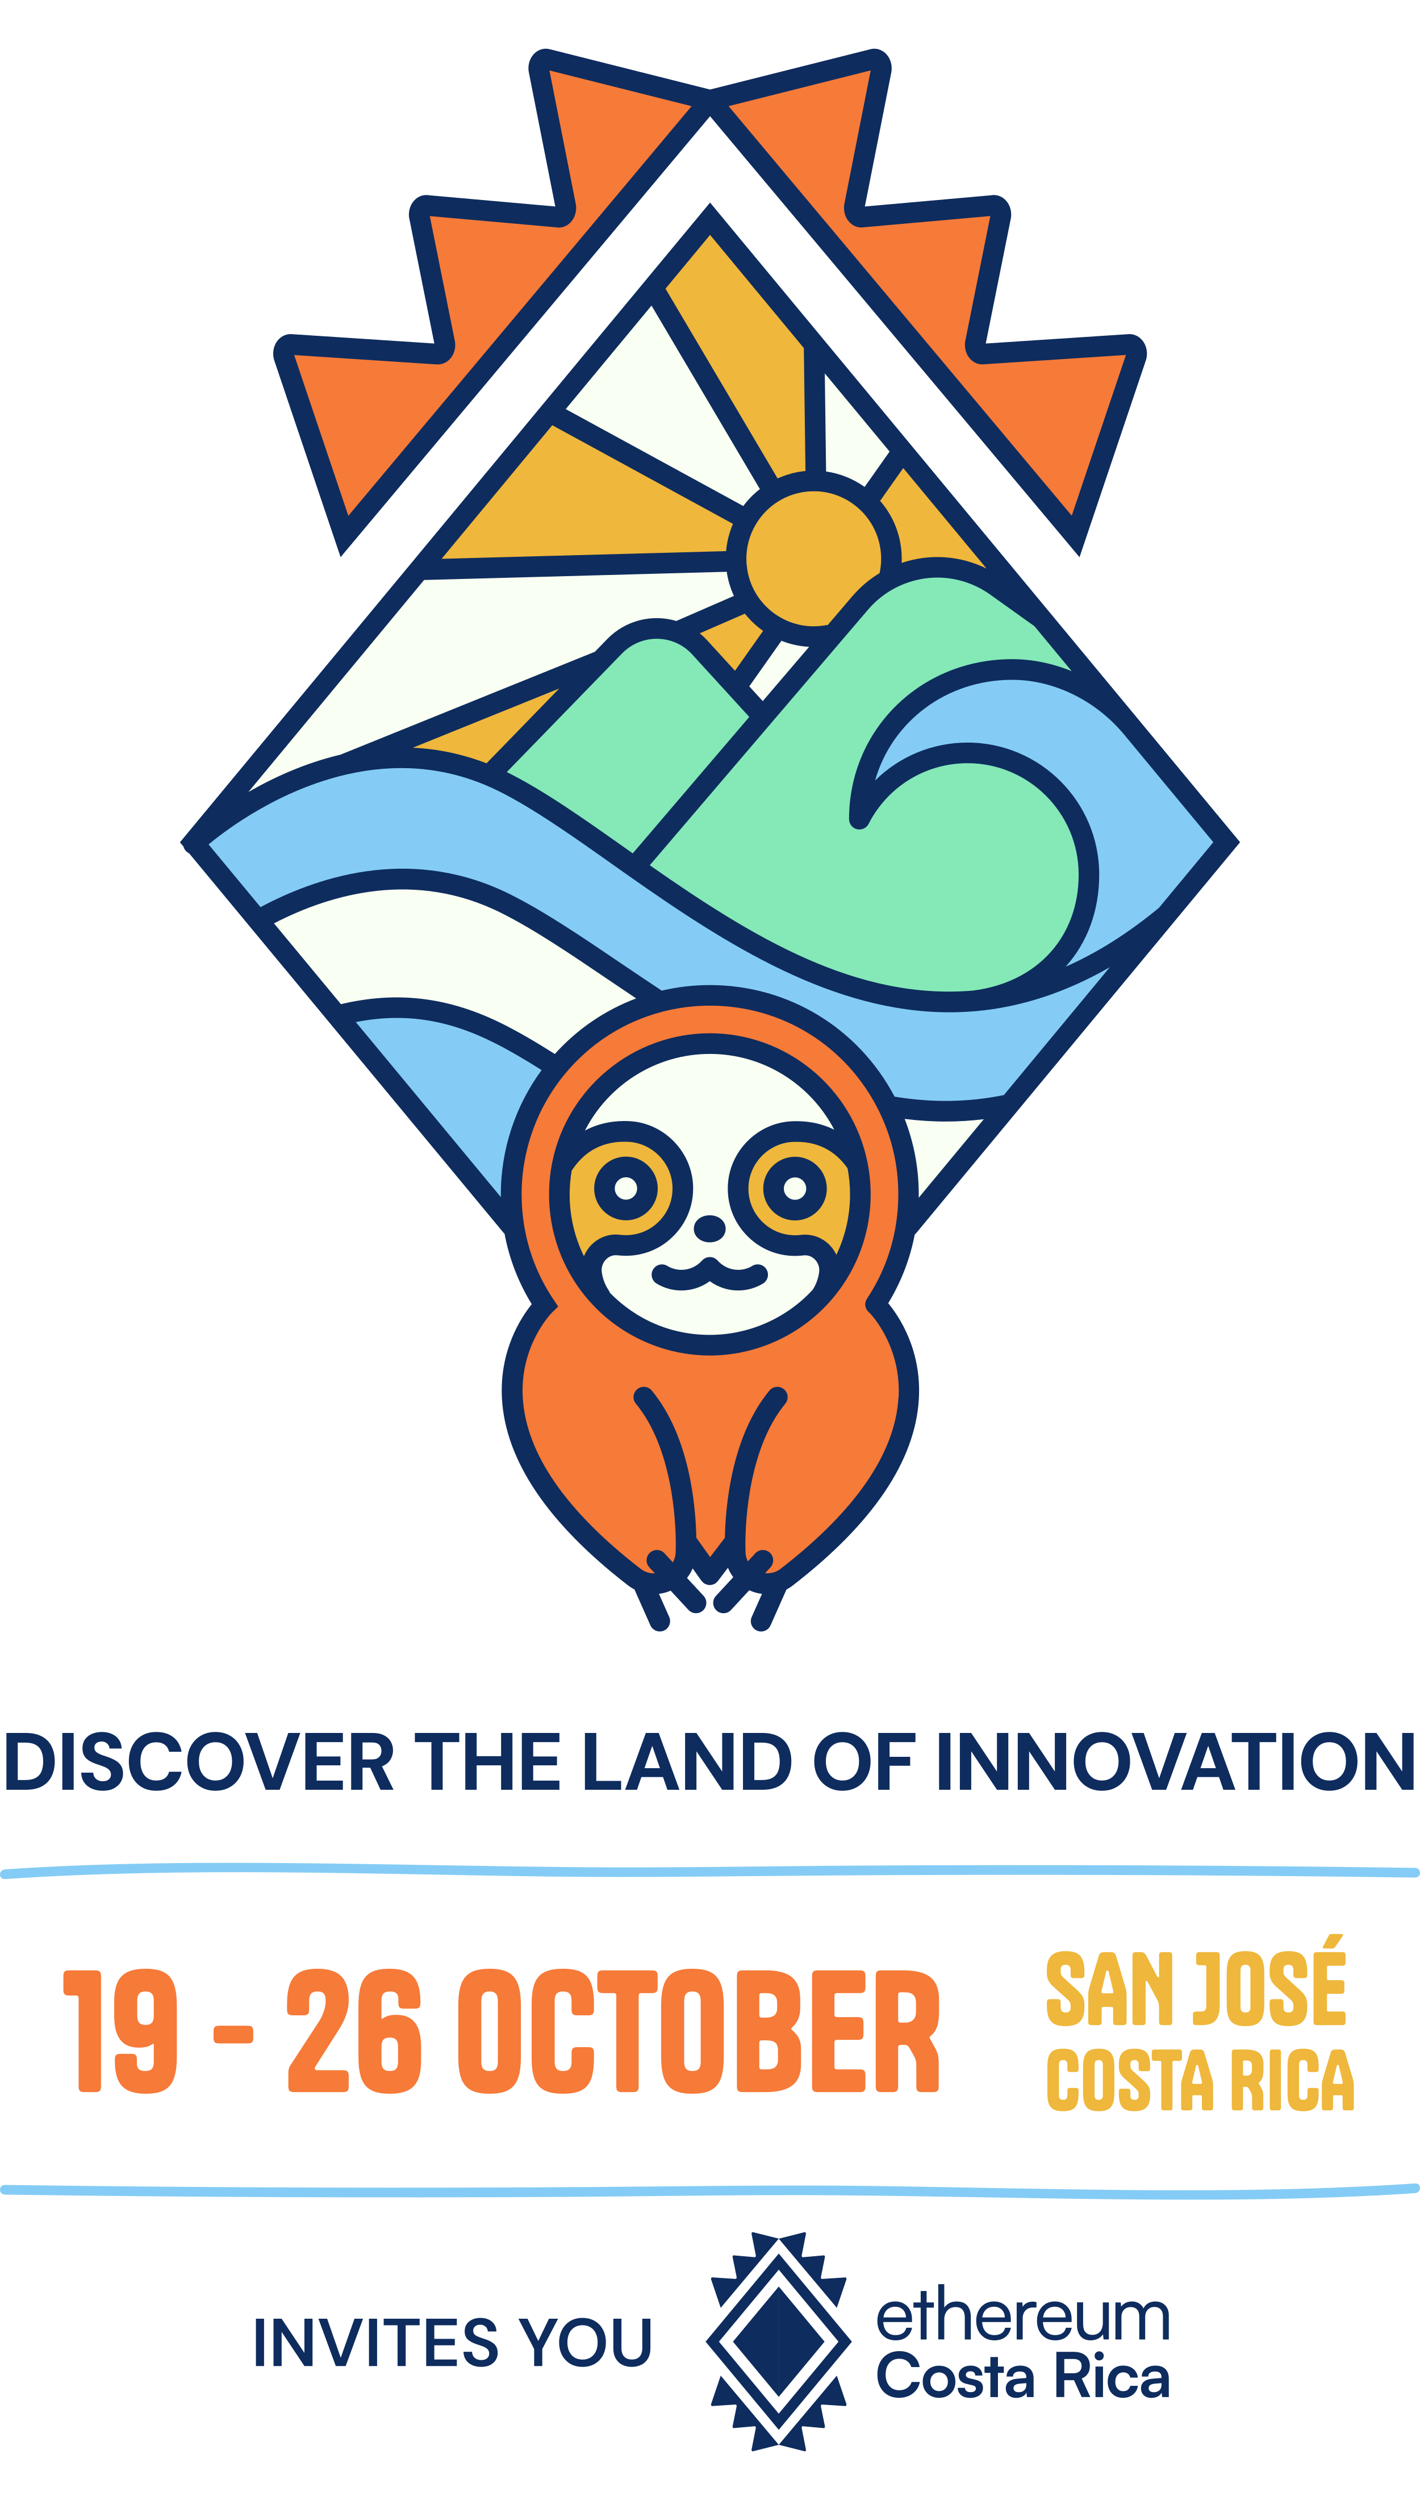 <svg width="350" height="616" viewBox="0 0 350 616" fill="none" xmlns="http://www.w3.org/2000/svg">
<rect width="350" height="616" fill="white"/>
<path d="M278.673 178.951L302.36 207.531L287.472 225.49C271.026 239.105 255.232 245.306 240.183 246.613C257.671 244.356 268.392 232.03 268.392 215.496C268.392 198.963 254.995 185.517 238.464 185.517C226.845 185.517 216.767 192.159 211.813 201.855C211.813 181.012 228.666 164.962 249.473 164.962C260.931 164.962 271.712 170.815 278.622 178.891C278.639 178.908 278.656 178.934 278.673 178.951Z" fill="#84CCF5"/>
<path d="M240.183 246.613C255.232 245.306 271.026 239.105 287.472 225.49L248.804 272.139C238.472 274.362 228.479 274.243 218.834 272.512C210.822 256.352 194.181 245.247 174.958 245.247C170.664 245.247 166.497 245.798 162.526 246.842L162.5 246.74C148.62 237.621 135.985 228.332 124.722 222.69C101.043 210.831 78.178 218.576 63.595 226.745L47.86 207.76C49.707 206.08 64.764 192.863 85.182 188.274C95.877 185.865 108.047 185.822 120.564 191.065C121.783 191.574 123.011 192.134 124.239 192.753C133.952 197.622 144.699 205.461 156.386 213.69C180.555 230.698 208.747 249.336 240.183 246.613Z" fill="#84CCF5"/>
<path d="M278.207 84.88C279.545 84.685 280.544 86.441 280.011 88.045L265.123 132.191L175.017 24.675L215.124 14.597C216.352 14.258 217.453 15.657 217.216 17.252L210.594 50.812C210.356 52.398 211.432 53.789 212.66 53.475L244.604 50.642C245.806 50.328 246.873 51.669 246.678 53.238L240.386 84.609C240.2 86.102 241.157 87.408 242.317 87.239L278.207 84.88Z" fill="#F67A38"/>
<path d="M256.671 152.415L278.622 178.891C271.712 170.815 260.931 164.962 249.473 164.962C228.666 164.962 211.813 181.012 211.813 201.855C216.767 192.159 226.845 185.517 238.464 185.517C254.995 185.517 268.392 198.946 268.392 215.496C268.392 232.047 257.671 244.356 240.183 246.613C208.747 249.336 180.555 230.698 156.386 213.69L188.135 176.516L204.64 157.2L211.999 148.581C214.159 146.061 216.708 144.059 219.494 142.617C227.615 138.401 237.702 138.851 245.561 144.475L256.671 152.415Z" fill="#84E9B7"/>
<path d="M222.467 111.144L256.671 152.415L245.561 144.475C237.702 138.851 227.615 138.401 219.494 142.617L219.308 141.684C219.807 139.334 219.875 136.857 219.435 134.337C218.681 130.079 216.581 126.397 213.642 123.657L222.467 111.144Z" fill="#EFB73B"/>
<path d="M248.804 272.139L223.898 302.186L223.305 302.093C223.711 299.557 223.923 296.961 223.923 294.306C223.923 286.476 222.094 279.078 218.834 272.512C228.479 274.243 238.472 274.362 248.804 272.139Z" fill="#F9FFF2"/>
<path d="M169.089 380.215C169.089 381.572 169.055 382.344 169.055 382.344C169.055 384.966 167.785 387.29 165.82 388.732C164.516 389.691 162.907 390.251 161.171 390.251C160.171 390.251 159.206 390.064 158.325 389.716C157.597 389.436 156.919 389.055 156.318 388.58C105.684 349.438 134.257 321.588 134.257 321.588C130.379 315.794 127.703 309.126 126.585 301.949C126.195 299.455 125.992 296.91 125.992 294.306C125.992 282.421 130.209 271.52 137.23 263.028C143.666 255.24 152.465 249.48 162.526 246.842C166.497 245.798 170.664 245.247 174.958 245.247C194.181 245.247 210.822 256.352 218.834 272.512C222.094 279.078 223.923 286.476 223.923 294.306C223.923 296.961 223.711 299.557 223.305 302.093C222.187 309.143 219.562 315.7 215.768 321.409L216.005 321.588C216.005 321.588 244.578 349.438 193.944 388.58C192.606 389.623 190.921 390.251 189.092 390.251C187.262 390.251 185.577 389.623 184.239 388.571C182.393 387.129 181.207 384.872 181.207 382.344C181.207 382.344 181.174 381.572 181.174 380.215H180.852L174.958 387.986L169.411 380.215H169.089ZM212.05 294.306C212.05 291.761 211.796 289.275 211.305 286.866C207.867 269.908 192.903 257.149 174.958 257.149C157.013 257.149 142.074 269.882 138.619 286.815C138.128 289.241 137.865 291.744 137.865 294.306C137.865 304.044 141.608 312.918 147.739 319.543C154.514 326.873 164.202 331.462 174.958 331.462C185.713 331.462 195.528 326.813 202.303 319.399C208.358 312.79 212.05 303.976 212.05 294.306Z" fill="#F67A38"/>
<path d="M200.66 84.838L222.467 111.144L213.642 123.657C210.28 120.518 205.826 118.618 201.066 118.499L201.092 117.312L200.66 84.838Z" fill="#F9FFF2"/>
<path d="M219.435 134.337C219.875 136.857 219.807 139.334 219.308 141.684L219.494 142.617C216.708 144.059 214.159 146.061 211.999 148.581L204.64 157.2L203.903 156.564C199.584 157.327 195.35 156.58 191.742 154.697C188.821 153.179 186.314 150.922 184.502 148.123C183.147 146.027 182.173 143.635 181.716 141.014C181.555 140.098 181.461 139.19 181.436 138.282C181.309 134.609 182.258 131.071 184.019 128.043C185.628 125.269 187.923 122.911 190.709 121.239C192.665 120.052 194.867 119.212 197.247 118.788C198.534 118.559 199.813 118.465 201.066 118.499C205.826 118.618 210.28 120.518 213.642 123.657C216.581 126.397 218.681 130.079 219.435 134.337Z" fill="#EFB73B"/>
<path d="M211.305 286.866C211.796 289.275 212.05 291.761 212.05 294.306C212.05 303.976 208.358 312.79 202.303 319.399C203.522 317.609 204.149 315.709 204.411 313.893C204.987 309.915 201.702 306.318 197.713 306.81C197.137 306.886 196.553 306.92 195.96 306.92C187.991 306.92 181.572 300.269 181.944 292.21C182.274 285.05 188.152 279.163 195.299 278.832C200.347 278.603 206.749 280.02 211.305 286.866ZM201.253 292.872C201.253 289.945 198.881 287.57 195.96 287.57C193.038 287.57 190.667 289.945 190.667 292.872C190.667 295.799 193.038 298.174 195.96 298.174C198.881 298.174 201.253 295.799 201.253 292.872Z" fill="#EFB73B"/>
<path d="M204.64 157.2L188.135 176.516L187.491 175.965L181.419 169.322L191.742 154.697C195.35 156.58 199.584 157.327 203.903 156.564L204.64 157.2Z" fill="#F9FFF2"/>
<path d="M197.713 306.81C201.702 306.318 204.987 309.915 204.411 313.893C204.149 315.709 203.522 317.609 202.303 319.399C195.528 326.813 185.789 331.462 174.958 331.462C164.126 331.462 154.514 326.873 147.739 319.543L147.934 319.365C146.715 317.575 146.088 315.675 145.826 313.859C145.258 309.881 148.544 306.284 152.524 306.784C153.1 306.852 153.684 306.886 154.286 306.886C162.246 306.886 168.665 300.235 168.293 292.176C167.962 285.016 162.085 279.129 154.946 278.798C149.89 278.569 143.497 279.986 138.932 286.832L138.619 286.815C142.074 269.882 157.029 257.149 174.958 257.149C192.886 257.149 207.867 269.908 211.305 286.866C206.749 280.02 200.347 278.603 195.299 278.832C188.152 279.163 182.274 285.05 181.944 292.21C181.572 300.269 187.991 306.92 195.96 306.92C196.553 306.92 197.137 306.886 197.713 306.81ZM176.321 302.78C176.321 302.348 175.703 301.991 174.932 301.991C174.162 301.991 173.552 302.348 173.552 302.78C173.552 303.213 174.17 303.569 174.932 303.569C175.694 303.569 176.321 303.221 176.321 302.78Z" fill="#F9FFF2"/>
<path d="M200.66 84.838L201.092 117.312L201.066 118.499C199.813 118.465 198.534 118.559 197.247 118.788C194.867 119.212 192.665 120.052 190.709 121.239L190.159 120.349L160.934 70.883L175.017 53.9L200.66 84.838Z" fill="#EFB73B"/>
<path d="M195.96 298.174C198.881 298.174 201.253 295.799 201.253 292.872C201.253 289.945 198.881 287.57 195.96 287.57C193.038 287.57 190.667 289.945 190.667 292.872C190.667 295.799 193.038 298.174 195.96 298.174Z" fill="#F9FFF2"/>
<path d="M191.742 154.697L181.419 169.322L172.493 159.55C170.876 157.777 168.928 156.504 166.828 155.732L183.13 148.64L184.502 148.123C186.314 150.922 188.821 153.179 191.742 154.697Z" fill="#EFB73B"/>
<path d="M190.159 120.349L190.709 121.239C187.923 122.911 185.628 125.269 184.019 128.043L183.511 127.738L136.264 101.957L135.621 101.423L160.934 70.883L190.159 120.349Z" fill="#F9FFF2"/>
<path d="M148.078 162.756L151.516 159.219C155.632 154.986 161.67 153.84 166.828 155.732C168.928 156.504 170.876 157.777 172.493 159.55L181.419 169.322L187.491 175.965L188.135 176.516L156.386 213.69C144.699 205.461 133.952 197.622 124.239 192.753C123.011 192.134 121.783 191.574 120.564 191.065L148.078 162.756Z" fill="#84E9B7"/>
<path d="M184.502 148.123L183.13 148.64L166.828 155.732C161.67 153.84 155.632 154.986 151.516 159.219L148.078 162.756L85.165 188.197L85.182 188.274C64.764 192.863 49.707 206.08 47.86 207.76L47.666 207.531L103.305 140.403L181.428 138.282C181.453 139.19 181.546 140.098 181.707 141.014C182.164 143.635 183.138 146.027 184.493 148.123L184.502 148.123Z" fill="#F9FFF2"/>
<path d="M183.511 127.738L184.019 128.043C182.258 131.071 181.309 134.609 181.436 138.282L103.313 140.403L135.621 101.423L136.264 101.957L183.511 127.738Z" fill="#EFB73B"/>
<path d="M175.017 24.675L84.902 132.191L70.014 88.045C69.481 86.441 70.48 84.685 71.818 84.88L107.717 87.239C108.868 87.408 109.825 86.102 109.639 84.609L103.347 53.238C103.152 51.669 104.219 50.328 105.422 50.642L137.365 53.475C138.593 53.789 139.669 52.398 139.44 50.812L132.818 17.252C132.572 15.657 133.673 14.258 134.901 14.597L175.017 24.675Z" fill="#F67A38"/>
<path d="M168.293 292.176C168.665 300.235 162.246 306.886 154.286 306.886C153.684 306.886 153.1 306.852 152.524 306.784C148.544 306.284 145.258 309.881 145.826 313.859C146.088 315.675 146.715 317.575 147.934 319.365L147.739 319.543C141.608 312.918 137.865 304.044 137.865 294.306C137.865 291.744 138.128 289.241 138.619 286.815L138.932 286.832C143.497 279.986 149.89 278.569 154.946 278.798C162.085 279.129 167.962 285.016 168.293 292.176ZM159.579 292.838C159.579 289.911 157.207 287.536 154.286 287.536C151.364 287.536 148.993 289.911 148.993 292.838C148.993 295.765 151.356 298.14 154.286 298.14C157.216 298.14 159.579 295.765 159.579 292.838Z" fill="#EFB73B"/>
<path d="M162.5 246.74L162.526 246.842C152.465 249.48 143.666 255.24 137.23 263.028C132.216 259.796 127.423 256.912 122.859 254.621C108.064 247.207 95.437 247.046 83.098 250.269L63.595 226.745C78.178 218.576 101.043 210.831 124.722 222.69C135.985 228.332 148.62 237.621 162.5 246.74Z" fill="#F9FFF2"/>
<path d="M154.286 287.536C157.207 287.536 159.579 289.911 159.579 292.838C159.579 295.765 157.207 298.14 154.286 298.14C151.364 298.14 148.993 295.765 148.993 292.838C148.993 289.911 151.356 287.536 154.286 287.536Z" fill="#F9FFF2"/>
<path d="M148.078 162.756L120.564 191.065C108.047 185.822 95.877 185.865 85.182 188.274L85.165 188.197L148.078 162.756Z" fill="#EFB73B"/>
<path d="M126.585 301.949L126.009 302.042L83.098 250.269C95.437 247.046 108.064 247.207 122.859 254.621C127.423 256.912 132.216 259.796 137.23 263.028C130.209 271.52 125.992 282.421 125.992 294.306C125.992 296.91 126.195 299.455 126.585 301.949Z" fill="#84CCF5"/>
<path d="M185.433 311.917C184.375 312.553 183.172 312.892 181.944 312.892C180.005 312.892 178.15 312.052 176.804 310.525C176.711 310.424 176.6 310.33 176.49 310.246C176.465 310.229 176.44 310.203 176.414 310.186C176.329 310.127 176.236 310.076 176.143 310.033C176.084 310 176.033 309.966 175.974 309.94C175.915 309.915 175.847 309.898 175.779 309.872C175.686 309.838 175.593 309.804 175.491 309.787C175.44 309.779 175.398 309.779 175.347 309.77C175.229 309.753 175.11 309.737 174.991 309.737C174.983 309.737 174.966 309.737 174.958 309.737C174.924 309.737 174.898 309.745 174.864 309.745C174.729 309.745 174.585 309.762 174.449 309.787C174.399 309.796 174.348 309.813 174.297 309.83C174.178 309.864 174.06 309.906 173.941 309.949C173.891 309.974 173.84 309.991 173.797 310.016C173.687 310.076 173.586 310.135 173.484 310.212C173.442 310.246 173.399 310.271 173.357 310.305C173.323 310.33 173.281 310.356 173.247 310.39C173.188 310.449 173.137 310.517 173.078 310.576C173.061 310.602 173.035 310.619 173.01 310.636C171.706 312.069 169.868 312.892 167.962 312.892C166.726 312.892 165.524 312.553 164.473 311.917C163.271 311.187 161.713 311.569 160.984 312.773C160.256 313.978 160.637 315.539 161.84 316.269C163.677 317.388 165.795 317.974 167.962 317.974C170.486 317.974 172.934 317.159 174.949 315.683C176.965 317.159 179.404 317.974 181.944 317.974C184.095 317.974 186.212 317.38 188.059 316.269C189.261 315.548 189.651 313.978 188.922 312.773C188.202 311.569 186.636 311.179 185.433 311.908V311.917Z" fill="#0E2C5E"/>
<path d="M174.932 306.114C177.176 306.114 178.862 304.681 178.862 302.78C178.862 300.88 177.176 299.446 174.932 299.446C172.688 299.446 171.011 300.88 171.011 302.78C171.011 304.681 172.696 306.114 174.932 306.114Z" fill="#0E2C5E"/>
<path d="M195.96 285.025C191.641 285.025 188.126 288.545 188.126 292.872C188.126 297.198 191.641 300.719 195.96 300.719C200.279 300.719 203.793 297.198 203.793 292.872C203.793 288.545 200.279 285.025 195.96 285.025ZM195.96 295.629C194.444 295.629 193.207 294.39 193.207 292.872C193.207 291.353 194.444 290.115 195.96 290.115C197.476 290.115 198.712 291.353 198.712 292.872C198.712 294.39 197.476 295.629 195.96 295.629Z" fill="#0E2C5E"/>
<path d="M162.119 292.838C162.119 288.512 158.605 284.991 154.286 284.991C149.967 284.991 146.452 288.512 146.452 292.838C146.452 297.164 149.967 300.685 154.286 300.685C158.605 300.685 162.119 297.164 162.119 292.838ZM151.533 292.838C151.533 291.319 152.77 290.081 154.286 290.081C155.802 290.081 157.038 291.319 157.038 292.838C157.038 294.356 155.802 295.595 154.286 295.595C152.77 295.595 151.533 294.356 151.533 292.838Z" fill="#0E2C5E"/>
<path d="M213.803 286.399C213.803 286.399 213.803 286.382 213.803 286.374C213.803 286.374 213.803 286.357 213.803 286.348C210.068 267.948 193.741 254.596 174.966 254.596C156.191 254.596 139.889 267.931 136.137 286.297C135.604 288.936 135.333 291.625 135.333 294.297C135.333 304.333 139.076 313.91 145.885 321.265C153.363 329.358 163.965 333.999 174.966 333.999C185.967 333.999 196.697 329.299 204.183 321.113C210.898 313.783 214.599 304.256 214.599 294.297C214.599 291.633 214.337 288.97 213.812 286.391L213.803 286.399ZM145.758 306.75C144.962 307.556 144.352 308.506 143.929 309.533C141.625 304.842 140.406 299.65 140.406 294.306C140.406 292.337 140.583 290.352 140.914 288.401C140.956 288.35 140.998 288.308 141.041 288.249C144.276 283.396 148.917 281.063 154.828 281.343C160.688 281.615 165.481 286.425 165.752 292.295C165.896 295.476 164.778 298.488 162.593 300.778C160.4 303.077 157.453 304.341 154.286 304.341C153.786 304.341 153.303 304.316 152.838 304.256C150.221 303.926 147.638 304.833 145.758 306.75ZM201.896 313.529C201.668 315.115 201.117 316.565 200.287 317.829C193.766 324.879 184.553 328.917 174.958 328.917C165.363 328.917 156.809 325.151 150.331 318.559C150.255 318.339 150.161 318.126 150.026 317.923C149.137 316.625 148.569 315.132 148.332 313.495C148.163 312.315 148.544 311.162 149.374 310.313C149.823 309.864 150.78 309.134 152.219 309.304C152.888 309.38 153.583 309.423 154.277 309.423C158.85 309.423 163.102 307.599 166.26 304.282C169.411 300.973 171.037 296.63 170.825 292.049C170.435 283.583 163.508 276.635 155.056 276.245C151.881 276.101 147.96 276.542 144.174 278.569C149.967 267.244 161.772 259.686 174.958 259.686C188.143 259.686 199.805 267.159 205.631 278.366C201.989 276.533 198.238 276.143 195.181 276.279C186.729 276.669 179.793 283.608 179.404 292.083C179.192 296.664 180.809 301.007 183.968 304.316C187.127 307.633 191.387 309.457 195.96 309.457C196.68 309.457 197.382 309.414 198.026 309.329C199.457 309.151 200.423 309.889 200.863 310.347C201.693 311.196 202.066 312.349 201.896 313.52V313.529ZM206.148 309.185C205.733 308.311 205.182 307.497 204.496 306.793C202.616 304.876 200.033 303.968 197.382 304.282C196.942 304.341 196.459 304.367 195.96 304.367C192.784 304.367 189.837 303.103 187.644 300.804C185.459 298.513 184.332 295.502 184.485 292.32C184.756 286.45 189.557 281.64 195.418 281.369C201.16 281.106 205.69 283.294 208.908 287.867C209.306 289.971 209.518 292.134 209.518 294.306C209.518 299.514 208.349 304.579 206.156 309.185H206.148Z" fill="#0E2C5E"/>
<path d="M225.507 304.138C225.625 304.036 225.744 303.934 225.846 303.807L305.654 207.522L280.621 177.313C280.621 177.313 280.612 177.305 280.604 177.297C280.604 177.297 280.595 177.28 280.587 177.271L280.57 177.246L175.017 49.913L158.91 69.339C158.91 69.339 158.893 69.365 158.884 69.373L44.346 207.548L45.218 208.574C45.311 208.947 45.489 209.304 45.752 209.609C45.997 209.889 46.294 210.101 46.607 210.245L124.044 303.671C124.137 303.79 124.247 303.883 124.358 303.976C125.518 310.161 127.762 315.989 131.065 321.35C128.414 324.625 123.053 332.794 123.722 344.636C124.595 359.889 135.028 375.346 154.726 390.582C154.726 390.582 154.743 390.59 154.743 390.599C154.743 390.599 154.751 390.599 154.76 390.607C155.26 390.997 155.802 391.345 156.377 391.634L160.307 400.482C160.73 401.432 161.653 401.992 162.627 401.992C162.974 401.992 163.322 401.924 163.66 401.771C164.939 401.203 165.515 399.693 164.948 398.412L162.416 392.719C163.415 392.601 164.389 392.338 165.303 391.939L169.69 396.681C170.19 397.224 170.867 397.495 171.553 397.495C172.171 397.495 172.79 397.275 173.281 396.817C174.305 395.858 174.373 394.255 173.416 393.22L169.334 388.809C169.902 388.088 170.359 387.299 170.723 386.459L172.874 389.479C172.874 389.479 172.917 389.521 172.942 389.547C173.018 389.648 173.111 389.742 173.205 389.835C173.255 389.886 173.298 389.928 173.357 389.979C173.374 389.996 173.391 390.013 173.408 390.03C173.526 390.124 173.653 390.2 173.789 390.268C173.814 390.276 173.84 390.285 173.857 390.302C174.001 390.37 174.145 390.42 174.289 390.463C174.331 390.471 174.373 390.488 174.416 390.497C174.585 390.531 174.763 390.556 174.941 390.556C175.11 390.556 175.279 390.531 175.449 390.497C175.491 390.497 175.525 390.48 175.567 390.471C175.72 390.429 175.872 390.378 176.016 390.31C176.033 390.31 176.05 390.302 176.058 390.293C176.186 390.234 176.304 390.157 176.414 390.081C176.44 390.064 176.457 390.047 176.473 390.03C176.533 389.988 176.584 389.937 176.634 389.886C176.728 389.801 176.812 389.716 176.888 389.623C176.914 389.598 176.939 389.581 176.956 389.547L179.421 386.298C179.751 387.12 180.191 387.901 180.733 388.613L176.465 393.228C175.508 394.255 175.576 395.867 176.6 396.825C177.092 397.283 177.71 397.504 178.328 397.504C179.014 397.504 179.692 397.232 180.191 396.69L184.68 391.837C185.67 392.304 186.721 392.601 187.813 392.728L185.281 398.42C184.713 399.701 185.281 401.211 186.568 401.779C186.907 401.932 187.254 402 187.601 402C188.575 402 189.498 401.44 189.922 400.49L193.86 391.634C194.427 391.345 194.969 391.006 195.469 390.607C215.175 375.371 225.608 359.906 226.481 344.653C227.175 332.48 221.484 324.192 218.927 321.113C222.119 315.87 224.313 310.186 225.473 304.163L225.507 304.138ZM123.46 294.984L87.697 251.839C99.553 249.523 110.206 251.126 121.715 256.895C125.154 258.617 128.948 260.797 133.504 263.673C127 272.504 123.443 283.269 123.443 294.306C123.443 294.535 123.451 294.764 123.46 294.993V294.984ZM136.747 259.702C131.81 256.572 127.711 254.214 123.993 252.348C110.723 245.697 97.978 244.127 84.038 247.427L67.533 227.517C81.862 220.111 102.432 214.377 123.587 224.972C131.649 229.01 140.592 235.059 150.06 241.472C152.262 242.965 154.523 244.484 156.801 246.011C149.128 248.895 142.294 253.552 136.747 259.711V259.702ZM163.093 244.085C159.621 241.794 156.2 239.487 152.897 237.247C143.285 230.741 134.207 224.599 125.856 220.417C102.314 208.625 79.652 215.301 64.213 223.513L51.409 208.065C56.177 204.129 69.134 194.492 85.741 190.759C97.605 188.087 108.995 188.978 119.59 193.415C120.792 193.915 121.969 194.458 123.104 195.026C131.59 199.277 141.083 205.987 151.135 213.096L154.929 215.776C179.251 232.887 205.292 249.429 234.018 249.429C236.059 249.429 238.125 249.344 240.191 249.166C240.225 249.166 240.268 249.166 240.301 249.166H240.378C240.378 249.166 240.395 249.166 240.403 249.158C251.624 248.182 262.718 244.543 273.541 238.325L247.432 269.823C238.616 271.613 229.783 271.74 220.493 270.213C211.534 253.221 194.207 242.719 174.958 242.719C170.943 242.719 166.955 243.186 163.093 244.102V244.085ZM136.137 104.782L180.665 129.078C179.742 131.216 179.166 133.489 178.972 135.797L108.843 137.697L136.129 104.773L136.137 104.782ZM160.586 75.294L187.296 120.51C185.755 121.706 184.375 123.114 183.206 124.684L139.44 100.803L160.578 75.303L160.586 75.294ZM243.164 140.098C236.635 136.874 229.14 136.365 222.238 138.706C222.314 137.111 222.213 135.5 221.933 133.896C221.239 129.952 219.511 126.38 216.92 123.42L222.627 115.327L243.164 140.098ZM264.098 165.361C259.407 163.452 254.427 162.417 249.473 162.417C226.93 162.417 209.272 179.74 209.272 201.855C209.272 201.906 209.281 201.949 209.289 201.991C209.289 202.084 209.298 202.169 209.315 202.263C209.332 202.347 209.349 202.424 209.366 202.5C209.383 202.577 209.408 202.661 209.442 202.738C209.467 202.814 209.501 202.89 209.543 202.967C209.577 203.043 209.62 203.111 209.662 203.179C209.704 203.247 209.747 203.315 209.798 203.374C209.848 203.442 209.899 203.51 209.958 203.569C210.009 203.628 210.068 203.688 210.128 203.739C210.187 203.79 210.246 203.849 210.314 203.891C210.39 203.942 210.458 203.993 210.543 204.036C210.585 204.061 210.619 204.095 210.661 204.112C210.687 204.129 210.712 204.129 210.746 204.146C210.831 204.188 210.915 204.214 211 204.248C211.076 204.273 211.152 204.299 211.229 204.316C211.305 204.333 211.39 204.35 211.474 204.358C211.559 204.366 211.652 204.383 211.737 204.383C211.771 204.383 211.796 204.392 211.822 204.392C211.872 204.392 211.915 204.383 211.965 204.375C212.05 204.375 212.143 204.366 212.228 204.35C212.313 204.333 212.389 204.316 212.474 204.299C212.55 204.282 212.626 204.256 212.702 204.231C212.787 204.197 212.863 204.163 212.939 204.129C213.007 204.095 213.083 204.061 213.151 204.019C213.219 203.976 213.287 203.925 213.354 203.883C213.422 203.84 213.481 203.781 213.549 203.722C213.608 203.662 213.668 203.611 213.718 203.544C213.769 203.484 213.82 203.425 213.871 203.357C213.922 203.281 213.973 203.204 214.015 203.128C214.04 203.085 214.066 203.052 214.091 203.009C218.8 193.788 228.149 188.053 238.481 188.053C253.58 188.053 265.868 200.362 265.868 215.488C265.868 230.614 255.935 241.981 239.937 244.068C211.229 246.545 185.755 231.097 160.154 213.197L213.947 150.227C215.861 147.987 218.131 146.189 220.68 144.865C228.217 140.946 237.194 141.591 244.104 146.536L254.961 154.29L264.124 165.344L264.098 165.361ZM119.92 188.079C114.06 185.822 107.988 184.533 101.746 184.236L137.84 169.645L119.92 188.079ZM153.337 160.992C156.606 157.632 161.552 156.504 165.955 158.116C167.751 158.778 169.317 159.83 170.622 161.263L179.556 171.036C179.556 171.036 179.573 171.053 179.581 171.07L184.68 176.652L155.962 210.271L154.065 208.93C143.852 201.711 134.207 194.899 125.382 190.471C125.23 190.395 125.06 190.318 124.908 190.242L153.346 160.983L153.337 160.992ZM183.604 151.211C184.891 152.831 186.407 154.265 188.092 155.452L181.157 165.276L174.356 157.836C173.764 157.183 173.128 156.597 172.459 156.055L183.596 151.211H183.604ZM188.008 172.758L184.68 169.119L192.606 157.887C194.8 158.761 197.095 159.261 199.432 159.38L187.999 172.758H188.008ZM213.117 119.984C210.289 117.973 207.037 116.667 203.615 116.175L203.294 91.998L219.265 111.263L213.117 119.975V119.984ZM200.999 121.044C205.047 121.146 208.925 122.732 211.906 125.523C214.557 127.992 216.293 131.199 216.928 134.779C217.301 136.916 217.267 139.063 216.818 141.158C216.818 141.175 216.818 141.192 216.818 141.209C214.294 142.727 212.033 144.636 210.068 146.927L204.005 154.027C203.827 154.027 203.641 154.027 203.463 154.061C199.821 154.706 196.18 154.146 192.911 152.441C190.362 151.117 188.186 149.141 186.636 146.74C185.416 144.857 184.603 142.778 184.222 140.573C184.087 139.784 184.002 138.986 183.977 138.197C183.867 135.092 184.646 132.03 186.221 129.324C187.627 126.898 189.634 124.853 192.03 123.42C193.749 122.376 195.663 121.664 197.696 121.299C198.788 121.104 199.906 121.019 201.007 121.053L200.999 121.044ZM104.524 142.914L179.133 140.887C179.158 141.073 179.175 141.26 179.209 141.446C179.539 143.321 180.107 145.12 180.894 146.833L166.692 153.009C160.679 151.219 154.108 152.899 149.696 157.437L146.63 160.593L84.216 185.831C84.148 185.856 84.098 185.898 84.03 185.924C75.248 187.977 67.448 191.565 61.232 195.145L104.532 142.906L104.524 142.914ZM233.061 276.347C236.228 276.347 239.378 276.151 242.486 275.77L226.438 295.128C226.438 294.857 226.455 294.577 226.455 294.306C226.455 287.841 225.278 281.606 222.983 275.702C226.362 276.117 229.724 276.347 233.052 276.347H233.061ZM285.685 223.666C278.038 229.977 270.399 234.796 262.65 238.198C267.943 232.344 270.933 224.531 270.933 215.496C270.933 197.563 256.366 182.972 238.464 182.972C229.758 182.972 221.654 186.416 215.683 192.329C219.807 177.848 233.179 167.507 249.473 167.507C259.534 167.507 269.705 172.385 276.691 180.546L276.708 180.563C276.708 180.563 276.725 180.58 276.734 180.588L299.057 207.522L285.685 223.657V223.666ZM198.128 85.771L198.534 116.056C197.958 116.116 197.374 116.183 196.798 116.285C194.994 116.608 193.284 117.159 191.658 117.889L164.033 71.129L175.017 57.878L198.128 85.763V85.771ZM221.442 344.441C220.612 358.133 210.839 372.3 192.394 386.561C191.302 387.417 189.913 387.765 188.575 387.629L189.896 386.196C190.853 385.169 190.794 383.557 189.761 382.599C188.736 381.64 187.127 381.7 186.17 382.735L184.324 384.728C183.96 383.999 183.756 383.176 183.756 382.327V382.217C183.756 382.217 183.723 381.462 183.723 380.207C183.748 374.913 184.519 356.801 193.555 345.884C194.452 344.798 194.3 343.194 193.224 342.304C192.149 341.404 190.54 341.557 189.651 342.634C180.352 353.866 178.828 370.867 178.667 378.892L175.034 383.676L171.629 378.9C171.469 370.892 169.953 353.875 160.646 342.634C159.748 341.549 158.147 341.404 157.072 342.304C155.988 343.203 155.844 344.806 156.742 345.884C165.778 356.801 166.548 374.913 166.574 380.198C166.574 381.462 166.54 382.183 166.54 382.217V382.327C166.54 383.278 166.286 384.177 165.845 384.966L163.779 382.735C162.822 381.7 161.221 381.64 160.188 382.599C159.155 383.557 159.096 385.161 160.053 386.196L161.425 387.672C160.696 387.706 159.96 387.595 159.265 387.324C158.774 387.137 158.317 386.874 157.919 386.569C157.919 386.569 157.919 386.569 157.91 386.569C157.91 386.569 157.91 386.569 157.902 386.561C139.457 372.3 129.684 358.133 128.854 344.441C128.067 331.471 135.985 323.479 136.061 323.411L137.577 321.935L136.4 320.171C132.614 314.521 130.175 308.26 129.125 301.559C128.753 299.166 128.566 296.732 128.566 294.306C128.566 283.489 132.352 272.962 139.22 264.648C145.47 257.081 153.769 251.779 163.203 249.302C167.022 248.301 170.986 247.792 174.991 247.792C192.75 247.792 208.688 257.7 216.589 273.649C219.79 280.096 221.416 287.044 221.416 294.306C221.416 296.783 221.222 299.26 220.832 301.694C219.79 308.277 217.385 314.436 213.693 320.001C212.931 321.146 213.227 322.673 214.328 323.471C215.048 324.226 222.229 332.064 221.476 344.45L221.442 344.441Z" fill="#0E2C5E"/>
<path d="M83.937 137.298L175.017 28.637L266.08 137.298L282.416 88.85C283 87.103 282.662 85.177 281.527 83.828C280.621 82.743 279.291 82.191 277.961 82.344L242.969 84.643L249.168 53.738L249.202 53.552C249.414 51.838 248.804 50.125 247.601 49.073C246.644 48.233 245.425 47.894 244.214 48.123L213.168 50.88L219.706 17.753L219.723 17.634C219.985 15.886 219.384 14.13 218.156 13.044C217.106 12.111 215.751 11.789 214.498 12.137L175.008 22.062L135.578 12.145C134.266 11.78 132.911 12.111 131.861 13.044C130.633 14.139 130.04 15.895 130.311 17.642L136.866 50.88L105.811 48.123C104.609 47.894 103.389 48.224 102.424 49.073C101.23 50.125 100.612 51.838 100.823 53.552L107.056 84.643L72.064 82.344C70.726 82.191 69.405 82.743 68.499 83.828C67.372 85.177 67.033 87.103 67.618 88.859L83.954 137.298H83.937ZM214.608 17.345L208.104 50.311L208.087 50.43C207.824 52.16 208.417 53.908 209.62 54.994C210.585 55.868 211.822 56.224 213.049 55.986L244.095 53.229L237.905 84.091L237.871 84.278C237.668 85.915 238.193 87.527 239.285 88.596C240.183 89.47 241.369 89.902 242.563 89.758L277.521 87.459L264.166 127.067L179.573 26.151L214.608 17.345ZM107.471 89.775C108.657 89.919 109.842 89.495 110.74 88.621C111.832 87.552 112.366 85.932 112.163 84.295L105.938 53.246L136.984 56.003C138.204 56.241 139.44 55.885 140.406 55.011C141.608 53.925 142.201 52.178 141.955 50.455L135.426 17.362L170.461 26.16L85.859 127.093L72.504 87.485L107.471 89.784V89.775Z" fill="#0E2C5E"/>
<path d="M1.579 441V427H6.339C7.952 427 9.292 427.293 10.359 427.88C11.425 428.453 12.212 429.267 12.719 430.32C13.239 431.36 13.499 432.587 13.499 434C13.499 435.4 13.239 436.627 12.719 437.68C12.212 438.733 11.425 439.553 10.359 440.14C9.305 440.713 7.959 441 6.319 441H1.579ZM4.379 438.6H6.179C7.299 438.6 8.179 438.42 8.819 438.06C9.472 437.687 9.939 437.16 10.219 436.48C10.499 435.787 10.639 434.96 10.639 434C10.639 433.04 10.499 432.22 10.219 431.54C9.939 430.847 9.472 430.313 8.819 429.94C8.179 429.567 7.299 429.38 6.179 429.38H4.379V438.6ZM15.358 441V427H18.158V441H15.358ZM25.346 441.24C24.332 441.24 23.426 441.067 22.626 440.72C21.839 440.373 21.212 439.867 20.746 439.2C20.279 438.533 20.039 437.727 20.026 436.78H22.986C22.999 437.18 23.099 437.54 23.286 437.86C23.486 438.18 23.759 438.433 24.106 438.62C24.452 438.807 24.859 438.9 25.326 438.9C25.739 438.9 26.092 438.833 26.386 438.7C26.692 438.567 26.926 438.38 27.086 438.14C27.259 437.9 27.346 437.607 27.346 437.26C27.346 436.887 27.246 436.567 27.046 436.3C26.859 436.033 26.599 435.807 26.266 435.62C25.932 435.433 25.546 435.267 25.106 435.12C24.679 434.96 24.219 434.8 23.726 434.64C22.619 434.28 21.772 433.8 21.186 433.2C20.612 432.6 20.326 431.8 20.326 430.8C20.326 429.947 20.526 429.22 20.926 428.62C21.339 428.02 21.906 427.56 22.626 427.24C23.359 426.92 24.186 426.76 25.106 426.76C26.052 426.76 26.886 426.927 27.606 427.26C28.326 427.58 28.892 428.047 29.306 428.66C29.732 429.273 29.959 430 29.986 430.84H26.986C26.972 430.533 26.886 430.253 26.726 430C26.566 429.733 26.346 429.52 26.066 429.36C25.786 429.2 25.452 429.12 25.066 429.12C24.732 429.107 24.426 429.16 24.146 429.28C23.879 429.387 23.666 429.553 23.506 429.78C23.346 429.993 23.266 430.267 23.266 430.6C23.266 430.933 23.346 431.213 23.506 431.44C23.666 431.653 23.886 431.84 24.166 432C24.459 432.16 24.799 432.313 25.186 432.46C25.572 432.593 25.992 432.733 26.446 432.88C27.152 433.12 27.799 433.407 28.386 433.74C28.972 434.06 29.439 434.48 29.786 435C30.146 435.52 30.326 436.207 30.326 437.06C30.326 437.807 30.132 438.5 29.746 439.14C29.359 439.767 28.799 440.273 28.066 440.66C27.332 441.047 26.426 441.24 25.346 441.24ZM38.535 441.24C37.135 441.24 35.928 440.94 34.915 440.34C33.901 439.727 33.121 438.88 32.575 437.8C32.028 436.707 31.755 435.447 31.755 434.02C31.755 432.593 32.028 431.333 32.575 430.24C33.121 429.147 33.901 428.293 34.915 427.68C35.928 427.067 37.135 426.76 38.535 426.76C40.228 426.76 41.621 427.187 42.715 428.04C43.808 428.893 44.488 430.093 44.755 431.64H41.675C41.515 430.893 41.161 430.32 40.615 429.92C40.081 429.507 39.375 429.3 38.495 429.3C37.681 429.3 36.981 429.493 36.395 429.88C35.821 430.253 35.381 430.793 35.075 431.5C34.768 432.207 34.615 433.047 34.615 434.02C34.615 434.993 34.768 435.833 35.075 436.54C35.381 437.233 35.821 437.773 36.395 438.16C36.981 438.533 37.681 438.72 38.495 438.72C39.375 438.72 40.081 438.533 40.615 438.16C41.148 437.773 41.501 437.24 41.675 436.56H44.755C44.488 438.013 43.808 439.16 42.715 440C41.621 440.827 40.228 441.24 38.535 441.24ZM53.099 441.24C51.739 441.24 50.539 440.933 49.499 440.32C48.459 439.707 47.639 438.86 47.039 437.78C46.453 436.687 46.159 435.427 46.159 434C46.159 432.573 46.453 431.32 47.039 430.24C47.639 429.147 48.459 428.293 49.499 427.68C50.539 427.067 51.739 426.76 53.099 426.76C54.473 426.76 55.679 427.067 56.719 427.68C57.773 428.293 58.586 429.147 59.159 430.24C59.746 431.32 60.039 432.573 60.039 434C60.039 435.427 59.746 436.687 59.159 437.78C58.586 438.86 57.773 439.707 56.719 440.32C55.679 440.933 54.473 441.24 53.099 441.24ZM53.099 438.72C53.939 438.72 54.666 438.527 55.279 438.14C55.893 437.753 56.366 437.213 56.699 436.52C57.033 435.813 57.199 434.973 57.199 434C57.199 433.027 57.033 432.193 56.699 431.5C56.366 430.793 55.893 430.247 55.279 429.86C54.666 429.473 53.939 429.28 53.099 429.28C52.273 429.28 51.553 429.473 50.939 429.86C50.339 430.247 49.866 430.793 49.519 431.5C49.186 432.193 49.019 433.027 49.019 434C49.019 434.973 49.186 435.813 49.519 436.52C49.866 437.213 50.339 437.753 50.939 438.14C51.553 438.527 52.273 438.72 53.099 438.72ZM65.473 441L60.393 427H63.393L67.213 438.16L71.053 427H74.013L68.933 441H65.473ZM75.253 441V427H84.513V429.26H78.053V432.8H83.913V434.98H78.053V438.74H84.513V441H75.253ZM86.552 441V427H91.852C92.986 427 93.919 427.193 94.652 427.58C95.399 427.967 95.952 428.487 96.312 429.14C96.686 429.78 96.872 430.5 96.872 431.3C96.872 432.047 96.692 432.747 96.332 433.4C95.986 434.053 95.439 434.58 94.692 434.98C93.945 435.367 92.992 435.56 91.832 435.56H89.352V441H86.552ZM93.792 441L90.932 434.86H93.972L96.992 441H93.792ZM89.352 433.52H91.692C92.479 433.52 93.059 433.327 93.432 432.94C93.819 432.553 94.012 432.04 94.012 431.4C94.012 430.773 93.826 430.273 93.452 429.9C93.079 429.527 92.486 429.34 91.672 429.34H89.352V433.52ZM106.336 441V429.26H102.256V427H113.196V429.26H109.116V441H106.336ZM123.508 441V427H126.308V441H123.508ZM114.688 441V427H117.488V441H114.688ZM117.128 434.98V432.72H123.968V434.98H117.128ZM128.624 441V427H137.884V429.26H131.424V432.8H137.284V434.98H131.424V438.74H137.884V441H128.624ZM144.172 441V427H146.972V438.82H153.092V441H144.172ZM154.082 441L159.182 427H162.362L167.462 441H164.502L160.762 430.18L157.002 441H154.082ZM156.322 437.86L157.062 435.68H164.262L164.982 437.86H156.322ZM168.86 441V427H171.66L178 436.5V427H180.8V441H178L171.66 431.52V441H168.86ZM183.128 441V427H187.888C189.501 427 190.841 427.293 191.908 427.88C192.975 428.453 193.761 429.267 194.268 430.32C194.788 431.36 195.048 432.587 195.048 434C195.048 435.4 194.788 436.627 194.268 437.68C193.761 438.733 192.975 439.553 191.908 440.14C190.855 440.713 189.508 441 187.868 441H183.128ZM185.928 438.6H187.728C188.848 438.6 189.728 438.42 190.368 438.06C191.021 437.687 191.488 437.16 191.768 436.48C192.048 435.787 192.188 434.96 192.188 434C192.188 433.04 192.048 432.22 191.768 431.54C191.488 430.847 191.021 430.313 190.368 429.94C189.728 429.567 188.848 429.38 187.728 429.38H185.928V438.6ZM207.636 441.24C206.276 441.24 205.076 440.933 204.036 440.32C202.996 439.707 202.176 438.86 201.576 437.78C200.989 436.687 200.696 435.427 200.696 434C200.696 432.573 200.989 431.32 201.576 430.24C202.176 429.147 202.996 428.293 204.036 427.68C205.076 427.067 206.276 426.76 207.636 426.76C209.009 426.76 210.216 427.067 211.256 427.68C212.309 428.293 213.123 429.147 213.696 430.24C214.283 431.32 214.576 432.573 214.576 434C214.576 435.427 214.283 436.687 213.696 437.78C213.123 438.86 212.309 439.707 211.256 440.32C210.216 440.933 209.009 441.24 207.636 441.24ZM207.636 438.72C208.476 438.72 209.203 438.527 209.816 438.14C210.429 437.753 210.903 437.213 211.236 436.52C211.569 435.813 211.736 434.973 211.736 434C211.736 433.027 211.569 432.193 211.236 431.5C210.903 430.793 210.429 430.247 209.816 429.86C209.203 429.473 208.476 429.28 207.636 429.28C206.809 429.28 206.089 429.473 205.476 429.86C204.876 430.247 204.403 430.793 204.056 431.5C203.723 432.193 203.556 433.027 203.556 434C203.556 434.973 203.723 435.813 204.056 436.52C204.403 437.213 204.876 437.753 205.476 438.14C206.089 438.527 206.809 438.72 207.636 438.72ZM216.459 441V427H225.639V429.26H219.259V432.88H224.339V435.08H219.259V441H216.459ZM231.46 441V427H234.26V441H231.46ZM236.587 441V427H239.387L245.727 436.5V427H248.527V441H245.727L239.387 431.52V441H236.587ZM250.855 441V427H253.655L259.995 436.5V427H262.795V441H259.995L253.655 431.52V441H250.855ZM271.603 441.24C270.243 441.24 269.043 440.933 268.003 440.32C266.963 439.707 266.143 438.86 265.543 437.78C264.957 436.687 264.663 435.427 264.663 434C264.663 432.573 264.957 431.32 265.543 430.24C266.143 429.147 266.963 428.293 268.003 427.68C269.043 427.067 270.243 426.76 271.603 426.76C272.977 426.76 274.183 427.067 275.223 427.68C276.277 428.293 277.09 429.147 277.663 430.24C278.25 431.32 278.543 432.573 278.543 434C278.543 435.427 278.25 436.687 277.663 437.78C277.09 438.86 276.277 439.707 275.223 440.32C274.183 440.933 272.977 441.24 271.603 441.24ZM271.603 438.72C272.443 438.72 273.17 438.527 273.783 438.14C274.397 437.753 274.87 437.213 275.203 436.52C275.537 435.813 275.703 434.973 275.703 434C275.703 433.027 275.537 432.193 275.203 431.5C274.87 430.793 274.397 430.247 273.783 429.86C273.17 429.473 272.443 429.28 271.603 429.28C270.777 429.28 270.057 429.473 269.443 429.86C268.843 430.247 268.37 430.793 268.023 431.5C267.69 432.193 267.523 433.027 267.523 434C267.523 434.973 267.69 435.813 268.023 436.52C268.37 437.213 268.843 437.753 269.443 438.14C270.057 438.527 270.777 438.72 271.603 438.72ZM283.977 441L278.897 427H281.897L285.717 438.16L289.557 427H292.517L287.437 441H283.977ZM291.118 441L296.218 427H299.398L304.498 441H301.538L297.798 430.18L294.038 441H291.118ZM293.358 437.86L294.098 435.68H301.298L302.018 437.86H293.358ZM307.691 441V429.26H303.611V427H314.551V429.26H310.471V441H307.691ZM316.043 441V427H318.843V441H316.043ZM327.65 441.24C326.29 441.24 325.09 440.933 324.05 440.32C323.01 439.707 322.19 438.86 321.59 437.78C321.003 436.687 320.71 435.427 320.71 434C320.71 432.573 321.003 431.32 321.59 430.24C322.19 429.147 323.01 428.293 324.05 427.68C325.09 427.067 326.29 426.76 327.65 426.76C329.023 426.76 330.23 427.067 331.27 427.68C332.323 428.293 333.137 429.147 333.71 430.24C334.297 431.32 334.59 432.573 334.59 434C334.59 435.427 334.297 436.687 333.71 437.78C333.137 438.86 332.323 439.707 331.27 440.32C330.23 440.933 329.023 441.24 327.65 441.24ZM327.65 438.72C328.49 438.72 329.217 438.527 329.83 438.14C330.443 437.753 330.917 437.213 331.25 436.52C331.583 435.813 331.75 434.973 331.75 434C331.75 433.027 331.583 432.193 331.25 431.5C330.917 430.793 330.443 430.247 329.83 429.86C329.217 429.473 328.49 429.28 327.65 429.28C326.823 429.28 326.103 429.473 325.49 429.86C324.89 430.247 324.417 430.793 324.07 431.5C323.737 432.193 323.57 433.027 323.57 434C323.57 434.973 323.737 435.813 324.07 436.52C324.417 437.213 324.89 437.753 325.49 438.14C326.103 438.527 326.823 438.72 327.65 438.72ZM336.473 441V427H339.273L345.613 436.5V427H348.413V441H345.613L339.273 431.52V441H336.473Z" fill="#0E2C5E"/>
<path d="M348.732 460.244C303.079 459.606 257.418 459.415 211.761 459.682C189.024 459.813 166.284 460.267 143.547 460.08C121.004 459.893 98.466 459.351 75.923 459.112C51.033 458.849 26.104 458.937 1.267 460.606C-0.416 460.718 -0.429 463.111 1.267 462.996C45.857 459.997 90.692 461.797 135.343 462.379C158.049 462.677 180.754 462.279 203.46 462.124C226.293 461.964 249.13 461.917 271.963 461.984C297.551 462.06 323.144 462.275 348.728 462.633C350.424 462.657 350.424 460.267 348.728 460.244H348.732Z" fill="#84CCF5"/>
<path d="M19.38 514.02V492.42C19.38 491.86 19.22 491.7 18.66 491.7H17.1C15.94 491.7 15.62 491.38 15.62 490.22V486.98C15.62 485.82 15.94 485.5 17.1 485.5H23.42C24.58 485.5 24.9 485.82 24.9 486.98V514.02C24.9 515.18 24.58 515.5 23.42 515.5H20.86C19.7 515.5 19.38 515.18 19.38 514.02ZM37.906 503.74C37.906 503.62 37.866 503.58 37.786 503.58C37.706 503.58 37.626 503.62 37.506 503.7C36.746 504.22 35.906 504.54 34.226 504.54C30.426 504.54 28.146 502.38 28.146 496.7V493.3C28.146 487.5 30.266 485.1 35.866 485.1C41.666 485.1 43.586 487.54 43.586 494.3V506.7C43.586 513.46 41.666 515.9 35.946 515.9C30.426 515.9 28.306 513.5 28.306 507.7V507.54C28.306 506.38 28.626 506.06 29.786 506.06H32.266C33.426 506.06 33.746 506.38 33.746 507.54V508.46C33.746 509.78 34.426 510.3 35.826 510.3C37.266 510.3 37.906 509.66 37.906 508.06V503.74ZM33.826 492.94V496.7C33.826 498.3 34.466 498.94 35.866 498.94C37.266 498.94 37.906 498.3 37.906 496.7V492.94C37.906 491.34 37.266 490.7 35.866 490.7C34.466 490.7 33.826 491.34 33.826 492.94ZM62.43 502.02C62.43 503.18 62.11 503.5 61.03 503.5H54.03C52.95 503.5 52.63 503.18 52.63 502.02V500.62C52.63 499.46 52.95 499.14 54.11 499.14H60.95C62.11 499.14 62.43 499.46 62.43 500.62V502.02ZM77.754 509.18C77.434 509.7 77.554 510.1 78.234 510.1H84.474C85.634 510.1 85.954 510.42 85.954 511.58V514.02C85.954 515.18 85.634 515.5 84.474 515.5H72.554C71.394 515.5 71.074 515.18 71.074 514.02V511.14C71.074 510.06 71.154 509.54 71.594 508.86L78.594 498.14C79.674 496.5 80.274 494.5 80.274 493.06C80.274 491.3 79.714 490.7 78.234 490.7C76.834 490.7 76.194 491.34 76.194 492.94V495.1C76.194 496.26 75.874 496.58 74.714 496.58H72.234C71.074 496.58 70.754 496.26 70.754 495.1V493.9C70.754 487.66 72.674 485.1 78.234 485.1C83.874 485.1 85.954 487.7 85.954 492.9C85.954 495.14 85.154 497.58 83.474 500.18L77.754 509.18ZM94.029 497.26C94.029 497.38 94.069 497.42 94.149 497.42C94.229 497.42 94.309 497.38 94.429 497.3C95.189 496.78 96.029 496.46 97.709 496.46C101.509 496.46 103.789 498.62 103.789 504.3V507.7C103.789 513.5 101.669 515.9 96.069 515.9C90.269 515.9 88.349 513.46 88.349 506.7V494.3C88.349 487.54 90.269 485.1 95.989 485.1C101.509 485.1 103.629 487.5 103.629 493.3V493.46C103.629 494.62 103.309 494.94 102.149 494.94H99.669C98.509 494.94 98.189 494.62 98.189 493.46V492.54C98.189 491.22 97.509 490.7 96.109 490.7C94.669 490.7 94.029 491.34 94.029 492.94V497.26ZM98.109 508.06V504.3C98.109 502.7 97.469 502.06 96.069 502.06C94.669 502.06 94.029 502.7 94.029 504.3V508.06C94.029 509.66 94.669 510.3 96.069 510.3C97.469 510.3 98.109 509.66 98.109 508.06ZM128.393 506.7C128.393 513.46 126.473 515.9 120.673 515.9C114.873 515.9 112.953 513.46 112.953 506.7V494.3C112.953 487.58 114.873 485.1 120.673 485.1C126.473 485.1 128.393 487.58 128.393 494.3V506.7ZM118.633 508.06C118.633 509.66 119.273 510.3 120.673 510.3C122.073 510.3 122.713 509.66 122.713 508.06V493.14C122.713 491.38 122.073 490.7 120.673 490.7C119.273 490.7 118.633 491.38 118.633 493.14V508.06ZM146.399 505.9V507.1C146.399 513.54 144.559 515.9 138.759 515.9C132.959 515.9 131.039 513.54 131.039 507.1V493.9C131.039 487.46 132.959 485.1 138.759 485.1C144.559 485.1 146.399 487.46 146.399 493.9V495.1C146.399 496.26 146.079 496.58 144.919 496.58H142.359C141.199 496.58 140.879 496.26 140.879 495.1V492.94C140.879 491.34 140.199 490.7 138.799 490.7C137.399 490.7 136.719 491.34 136.719 492.94V508.06C136.719 509.66 137.399 510.3 138.799 510.3C140.199 510.3 140.879 509.66 140.879 508.06V505.9C140.879 504.74 141.199 504.42 142.359 504.42H144.919C146.079 504.42 146.399 504.74 146.399 505.9ZM160.622 491.1H158.142C157.582 491.1 157.422 491.26 157.422 491.82V514.02C157.422 515.18 157.102 515.5 155.942 515.5H153.382C152.222 515.5 151.902 515.18 151.902 514.02V491.82C151.902 491.26 151.742 491.1 151.182 491.1H148.702C147.542 491.1 147.222 490.78 147.222 489.62V486.98C147.222 485.82 147.542 485.5 148.702 485.5H160.622C161.782 485.5 162.102 485.82 162.102 486.98V489.62C162.102 490.78 161.782 491.1 160.622 491.1ZM178.393 506.7C178.393 513.46 176.473 515.9 170.673 515.9C164.873 515.9 162.953 513.46 162.953 506.7V494.3C162.953 487.58 164.873 485.1 170.673 485.1C176.473 485.1 178.393 487.58 178.393 494.3V506.7ZM168.633 508.06C168.633 509.66 169.273 510.3 170.673 510.3C172.073 510.3 172.713 509.66 172.713 508.06V493.14C172.713 491.38 172.073 490.7 170.673 490.7C169.273 490.7 168.633 491.38 168.633 493.14V508.06ZM183.114 515.5C181.954 515.5 181.634 515.18 181.634 514.02V486.98C181.634 485.82 181.954 485.5 183.114 485.5H188.794C194.594 485.5 197.234 487.66 197.234 492.5V494.82C197.234 496.9 196.554 498.38 195.154 499.66C195.034 499.78 194.994 499.82 194.994 499.9C194.994 499.98 195.034 500.02 195.154 500.14C196.674 501.38 197.434 502.7 197.434 504.82V508.7C197.434 513.34 194.674 515.5 188.594 515.5H183.114ZM187.154 491.82V496.42C187.154 496.98 187.314 497.14 187.874 497.14H188.714C190.674 497.14 191.554 496.46 191.554 494.7V493.54C191.554 491.78 190.674 491.1 188.714 491.1H187.874C187.314 491.1 187.154 491.26 187.154 491.82ZM188.914 509.9C190.874 509.9 191.754 509.22 191.754 507.46V505.18C191.754 503.42 190.874 502.74 188.914 502.74H187.874C187.314 502.74 187.154 502.9 187.154 503.46V509.18C187.154 509.74 187.314 509.9 187.874 509.9H188.914ZM205.67 491.82V496.3C205.67 496.82 205.83 497.02 206.39 497.02H211.35C212.51 497.02 212.83 497.34 212.83 498.5V501.14C212.83 502.3 212.51 502.62 211.43 502.62H206.39C205.83 502.62 205.67 502.78 205.67 503.34V509.18C205.67 509.7 205.83 509.9 206.39 509.9H211.83C212.99 509.9 213.31 510.22 213.31 511.38V514.02C213.31 515.18 212.99 515.5 211.83 515.5H201.63C200.47 515.5 200.15 515.18 200.15 514.02V486.98C200.15 485.82 200.47 485.5 201.63 485.5H211.83C212.99 485.5 213.31 485.82 213.31 486.98V489.62C213.31 490.78 212.99 491.1 211.83 491.1H206.39C205.83 491.1 205.67 491.26 205.67 491.82ZM225.853 514.02V509.34C225.853 507.94 225.773 507.5 225.173 506.42L224.213 504.7C223.773 503.98 223.533 503.86 222.813 503.86H222.093C221.533 503.86 221.373 504.02 221.373 504.58V514.02C221.373 515.18 221.053 515.5 219.893 515.5H217.333C216.173 515.5 215.853 515.18 215.853 514.02V486.98C215.853 485.82 216.173 485.5 217.333 485.5H222.613C228.693 485.5 231.453 487.58 231.453 492.7V495.58C231.453 498.46 231.013 500.34 229.373 501.66C229.173 501.78 229.133 501.9 229.133 502.02C229.133 502.14 229.173 502.26 229.293 502.46L230.413 504.5C231.253 506.06 231.373 506.7 231.373 508.82V514.02C231.373 515.18 231.053 515.5 229.893 515.5H227.333C226.173 515.5 225.853 515.18 225.853 514.02ZM221.373 491.62V497.66C221.373 498.22 221.533 498.38 222.093 498.38H222.933C224.813 498.38 225.773 497.54 225.773 495.62V493.54C225.773 491.66 224.893 490.9 222.933 490.9H222.093C221.533 490.9 221.373 491.06 221.373 491.62Z" fill="#F67A38"/>
<path d="M262.252 487.408L265.324 490.192C266.932 491.632 267.292 492.496 267.292 494.104V494.536C267.292 497.56 266.14 499.24 262.66 499.24C259.18 499.24 258.028 497.824 258.028 493.96V493.48C258.028 492.784 258.22 492.592 258.916 492.592H260.548C261.244 492.592 261.436 492.784 261.436 493.48V494.536C261.436 495.496 261.82 495.88 262.66 495.88C263.5 495.88 263.884 495.52 263.884 494.656V494.2C263.884 493.528 263.74 493.192 262.852 492.4L259.972 489.832C258.364 488.416 258.028 487.6 258.028 485.992V485.464C258.028 482.44 259.18 480.76 262.66 480.76C266.14 480.76 267.292 482.176 267.292 486.04V486.52C267.292 487.216 267.1 487.408 266.404 487.408H264.772C264.076 487.408 263.884 487.216 263.884 486.52V485.464C263.884 484.504 263.5 484.12 262.66 484.12C261.82 484.12 261.436 484.48 261.436 485.344V485.752C261.436 486.448 261.58 486.784 262.252 487.408ZM271.535 498.112C271.535 498.808 271.343 499 270.647 499H269.111C268.415 499 268.223 498.808 268.223 498.112V491.968C268.223 490.912 268.271 490.48 268.559 489.52L270.743 482.2C271.031 481.192 271.271 481 272.519 481H273.383C274.631 481 274.871 481.192 275.159 482.2L277.343 489.52C277.631 490.456 277.679 490.912 277.679 491.968V498.112C277.679 498.808 277.487 499 276.791 499H275.255C274.559 499 274.367 498.808 274.367 498.112V494.944C274.367 494.608 274.271 494.512 273.935 494.512H271.967C271.631 494.512 271.535 494.608 271.535 494.944V498.112ZM274.007 491.152C274.271 491.152 274.415 491.056 274.415 490.84C274.415 490.72 274.391 490.6 274.367 490.48L273.263 485.848C273.215 485.608 273.167 485.56 272.951 485.56C272.735 485.56 272.687 485.608 272.639 485.848L271.535 490.48C271.511 490.6 271.487 490.72 271.487 490.84C271.487 491.056 271.631 491.152 271.895 491.152H274.007ZM285.182 486.928C285.302 487.144 285.35 487.192 285.494 487.192C285.638 487.192 285.686 487.12 285.686 486.952V481.888C285.686 481.192 285.878 481 286.574 481H288.038C288.734 481 288.926 481.192 288.926 481.888V498.112C288.926 498.808 288.734 499 288.038 499H286.574C285.878 499 285.686 498.808 285.686 498.112V494.824C285.686 493.696 285.518 493.288 285.11 492.52L282.878 488.368C282.758 488.152 282.71 488.104 282.566 488.104C282.422 488.104 282.374 488.176 282.374 488.344V498.112C282.374 498.808 282.182 499 281.486 499H280.022C279.326 499 279.134 498.808 279.134 498.112V481.888C279.134 481.192 279.326 481 280.022 481H280.958C281.846 481 282.182 481.144 282.686 482.128L285.182 486.928ZM296.058 499H294.93C294.234 499 294.042 498.808 294.042 498.112V496.528C294.042 495.832 294.234 495.64 294.93 495.64H296.106C296.946 495.64 297.33 495.256 297.33 494.296V484.672C297.33 484.336 297.234 484.24 296.898 484.24H295.722C295.026 484.24 294.834 484.048 294.834 483.352V481.888C294.834 481.192 295.026 481 295.722 481H299.754C300.45 481 300.642 481.192 300.642 481.888V493.72C300.642 497.584 299.49 499 296.058 499ZM311.619 493.72C311.619 497.776 310.467 499.24 306.987 499.24C303.507 499.24 302.354 497.776 302.354 493.72V486.28C302.354 482.248 303.507 480.76 306.987 480.76C310.467 480.76 311.619 482.248 311.619 486.28V493.72ZM305.763 494.536C305.763 495.496 306.147 495.88 306.987 495.88C307.827 495.88 308.211 495.496 308.211 494.536V485.584C308.211 484.528 307.827 484.12 306.987 484.12C306.147 484.12 305.763 484.528 305.763 485.584V494.536ZM317.166 487.408L320.238 490.192C321.846 491.632 322.206 492.496 322.206 494.104V494.536C322.206 497.56 321.054 499.24 317.574 499.24C314.094 499.24 312.942 497.824 312.942 493.96V493.48C312.942 492.784 313.134 492.592 313.83 492.592H315.462C316.158 492.592 316.35 492.784 316.35 493.48V494.536C316.35 495.496 316.734 495.88 317.574 495.88C318.414 495.88 318.798 495.52 318.798 494.656V494.2C318.798 493.528 318.654 493.192 317.766 492.4L314.886 489.832C313.278 488.416 312.942 487.6 312.942 485.992V485.464C312.942 482.44 314.094 480.76 317.574 480.76C321.054 480.76 322.206 482.176 322.206 486.04V486.52C322.206 487.216 322.014 487.408 321.318 487.408H319.686C318.99 487.408 318.798 487.216 318.798 486.52V485.464C318.798 484.504 318.414 484.12 317.574 484.12C316.734 484.12 316.35 484.48 316.35 485.344V485.752C316.35 486.448 316.494 486.784 317.166 487.408ZM326.183 479.44L327.527 476.92C327.719 476.584 327.815 476.536 328.295 476.536H330.599C330.935 476.536 331.031 476.656 331.031 476.776C331.031 476.896 331.007 476.968 330.863 477.16L329.111 479.704C328.871 480.064 328.727 480.112 328.223 480.112H326.471C326.135 480.112 326.039 480.016 326.039 479.824C326.039 479.728 326.087 479.632 326.183 479.44ZM327.071 484.792V487.48C327.071 487.792 327.167 487.912 327.503 487.912H330.479C331.175 487.912 331.367 488.104 331.367 488.8V490.384C331.367 491.08 331.175 491.272 330.527 491.272H327.503C327.167 491.272 327.071 491.368 327.071 491.704V495.208C327.071 495.52 327.167 495.64 327.503 495.64H330.767C331.463 495.64 331.655 495.832 331.655 496.528V498.112C331.655 498.808 331.463 499 330.767 499H324.647C323.951 499 323.759 498.808 323.759 498.112V481.888C323.759 481.192 323.951 481 324.647 481H330.767C331.463 481 331.655 481.192 331.655 481.888V483.472C331.655 484.168 331.463 484.36 330.767 484.36H327.503C327.167 484.36 327.071 484.456 327.071 484.792Z" fill="#EFB73B"/>
<path d="M265.84 515.2V515.8C265.84 519.02 264.92 520.2 262.02 520.2C259.12 520.2 258.16 519.02 258.16 515.8V509.2C258.16 505.98 259.12 504.8 262.02 504.8C264.92 504.8 265.84 505.98 265.84 509.2V509.8C265.84 510.38 265.68 510.54 265.1 510.54H263.82C263.24 510.54 263.08 510.38 263.08 509.8V508.72C263.08 507.92 262.74 507.6 262.04 507.6C261.34 507.6 261 507.92 261 508.72V516.28C261 517.08 261.34 517.4 262.04 517.4C262.74 517.4 263.08 517.08 263.08 516.28V515.2C263.08 514.62 263.24 514.46 263.82 514.46H265.1C265.68 514.46 265.84 514.62 265.84 515.2ZM274.669 515.6C274.669 518.98 273.709 520.2 270.809 520.2C267.909 520.2 266.949 518.98 266.949 515.6V509.4C266.949 506.04 267.909 504.8 270.809 504.8C273.709 504.8 274.669 506.04 274.669 509.4V515.6ZM269.789 516.28C269.789 517.08 270.109 517.4 270.809 517.4C271.509 517.4 271.829 517.08 271.829 516.28V508.82C271.829 507.94 271.509 507.6 270.809 507.6C270.109 507.6 269.789 507.94 269.789 508.82V516.28ZM279.292 510.34L281.852 512.66C283.192 513.86 283.492 514.58 283.492 515.92V516.28C283.492 518.8 282.532 520.2 279.632 520.2C276.732 520.2 275.772 519.02 275.772 515.8V515.4C275.772 514.82 275.932 514.66 276.512 514.66H277.872C278.452 514.66 278.612 514.82 278.612 515.4V516.28C278.612 517.08 278.932 517.4 279.632 517.4C280.332 517.4 280.652 517.1 280.652 516.38V516C280.652 515.44 280.532 515.16 279.792 514.5L277.392 512.36C276.052 511.18 275.772 510.5 275.772 509.16V508.72C275.772 506.2 276.732 504.8 279.632 504.8C282.532 504.8 283.492 505.98 283.492 509.2V509.6C283.492 510.18 283.332 510.34 282.752 510.34H281.392C280.812 510.34 280.652 510.18 280.652 509.6V508.72C280.652 507.92 280.332 507.6 279.632 507.6C278.932 507.6 278.612 507.9 278.612 508.62V508.96C278.612 509.54 278.732 509.82 279.292 510.34ZM290.588 507.8H289.348C289.068 507.8 288.988 507.88 288.988 508.16V519.26C288.988 519.84 288.828 520 288.248 520H286.968C286.388 520 286.228 519.84 286.228 519.26V508.16C286.228 507.88 286.148 507.8 285.868 507.8H284.628C284.048 507.8 283.888 507.64 283.888 507.06V505.74C283.888 505.16 284.048 505 284.628 505H290.588C291.168 505 291.328 505.16 291.328 505.74V507.06C291.328 507.64 291.168 507.8 290.588 507.8ZM293.884 519.26C293.884 519.84 293.724 520 293.144 520H291.864C291.284 520 291.124 519.84 291.124 519.26V514.14C291.124 513.26 291.164 512.9 291.404 512.1L293.224 506C293.464 505.16 293.664 505 294.704 505H295.424C296.464 505 296.664 505.16 296.904 506L298.724 512.1C298.964 512.88 299.004 513.26 299.004 514.14V519.26C299.004 519.84 298.844 520 298.264 520H296.984C296.404 520 296.244 519.84 296.244 519.26V516.62C296.244 516.34 296.164 516.26 295.884 516.26H294.244C293.964 516.26 293.884 516.34 293.884 516.62V519.26ZM295.944 513.46C296.164 513.46 296.284 513.38 296.284 513.2C296.284 513.1 296.264 513 296.244 512.9L295.324 509.04C295.284 508.84 295.244 508.8 295.064 508.8C294.884 508.8 294.844 508.84 294.804 509.04L293.884 512.9C293.864 513 293.844 513.1 293.844 513.2C293.844 513.38 293.964 513.46 294.184 513.46H295.944ZM308.614 519.26V516.92C308.614 516.22 308.574 516 308.274 515.46L307.794 514.6C307.574 514.24 307.454 514.18 307.094 514.18H306.734C306.454 514.18 306.374 514.26 306.374 514.54V519.26C306.374 519.84 306.214 520 305.634 520H304.354C303.774 520 303.614 519.84 303.614 519.26V505.74C303.614 505.16 303.774 505 304.354 505H306.994C310.034 505 311.414 506.04 311.414 508.6V510.04C311.414 511.48 311.194 512.42 310.374 513.08C310.274 513.14 310.254 513.2 310.254 513.26C310.254 513.32 310.274 513.38 310.334 513.48L310.894 514.5C311.314 515.28 311.374 515.6 311.374 516.66V519.26C311.374 519.84 311.214 520 310.634 520H309.354C308.774 520 308.614 519.84 308.614 519.26ZM306.374 508.06V511.08C306.374 511.36 306.454 511.44 306.734 511.44H307.154C308.094 511.44 308.574 511.02 308.574 510.06V509.02C308.574 508.08 308.134 507.7 307.154 507.7H306.734C306.454 507.7 306.374 507.78 306.374 508.06ZM315.729 505.74V519.26C315.729 519.84 315.569 520 314.989 520H313.709C313.129 520 312.969 519.84 312.969 519.26V505.74C312.969 505.16 313.129 505 313.709 505H314.989C315.569 505 315.729 505.16 315.729 505.74ZM325.02 515.2V515.8C325.02 519.02 324.1 520.2 321.2 520.2C318.3 520.2 317.34 519.02 317.34 515.8V509.2C317.34 505.98 318.3 504.8 321.2 504.8C324.1 504.8 325.02 505.98 325.02 509.2V509.8C325.02 510.38 324.86 510.54 324.28 510.54H323C322.42 510.54 322.26 510.38 322.26 509.8V508.72C322.26 507.92 321.92 507.6 321.22 507.6C320.52 507.6 320.18 507.92 320.18 508.72V516.28C320.18 517.08 320.52 517.4 321.22 517.4C321.92 517.4 322.26 517.08 322.26 516.28V515.2C322.26 514.62 322.42 514.46 323 514.46H324.28C324.86 514.46 325.02 514.62 325.02 515.2ZM328.571 519.26C328.571 519.84 328.411 520 327.831 520H326.551C325.971 520 325.811 519.84 325.811 519.26V514.14C325.811 513.26 325.851 512.9 326.091 512.1L327.911 506C328.151 505.16 328.351 505 329.391 505H330.111C331.151 505 331.351 505.16 331.591 506L333.411 512.1C333.651 512.88 333.691 513.26 333.691 514.14V519.26C333.691 519.84 333.531 520 332.951 520H331.671C331.091 520 330.931 519.84 330.931 519.26V516.62C330.931 516.34 330.851 516.26 330.571 516.26H328.931C328.651 516.26 328.571 516.34 328.571 516.62V519.26ZM330.631 513.46C330.851 513.46 330.971 513.38 330.971 513.2C330.971 513.1 330.951 513 330.931 512.9L330.011 509.04C329.971 508.84 329.931 508.8 329.751 508.8C329.571 508.8 329.531 508.84 329.491 509.04L328.571 512.9C328.551 513 328.531 513.1 328.531 513.2C328.531 513.38 328.651 513.46 328.871 513.46H330.631Z" fill="#EFB73B"/>
<path d="M1.268 540.756C46.921 541.394 92.582 541.585 138.239 541.318C160.976 541.187 183.716 540.733 206.453 540.92C228.996 541.107 251.534 541.649 274.077 541.888C298.967 542.151 323.896 542.063 348.733 540.394C350.416 540.282 350.429 537.889 348.733 538.004C304.143 541.003 259.308 539.203 214.657 538.621C191.951 538.323 169.246 538.721 146.54 538.876C123.707 539.036 100.87 539.084 78.037 539.016C52.449 538.94 26.856 538.725 1.272 538.367C-0.424 538.343 -0.424 540.733 1.272 540.756L1.268 540.756Z" fill="#84CCF5"/>
<path d="M63.083 583V571.328H65.083V583H63.083ZM67.414 583V571.328H69.415L75.034 579.765V571.328H77.035V583H75.034L69.415 574.579V583H67.414ZM82.768 583L78.482 571.328H80.633L83.985 580.949L87.37 571.328H89.487L85.202 583H82.768ZM90.944 583V571.328H92.945V583H90.944ZM97.993 583V572.945H94.575V571.328H103.429V572.945H99.994V583H97.993ZM105.045 583V571.328H112.599V572.945H107.046V576.297H112.099V577.881H107.046V581.383H112.599V583H105.045ZM118.604 583.2C117.759 583.2 117.009 583.05 116.353 582.75C115.697 582.45 115.186 582.022 114.819 581.466C114.452 580.91 114.258 580.249 114.235 579.482H116.353C116.364 579.871 116.459 580.221 116.636 580.532C116.814 580.832 117.07 581.071 117.403 581.249C117.737 581.427 118.137 581.516 118.604 581.516C119.004 581.516 119.349 581.455 119.638 581.333C119.938 581.199 120.166 581.016 120.321 580.782C120.488 580.538 120.572 580.254 120.572 579.932C120.572 579.565 120.483 579.259 120.305 579.015C120.127 578.77 119.888 578.57 119.588 578.415C119.288 578.248 118.943 578.103 118.554 577.981C118.165 577.848 117.754 577.709 117.32 577.564C116.409 577.253 115.714 576.858 115.236 576.38C114.769 575.891 114.535 575.241 114.535 574.429C114.535 573.751 114.697 573.168 115.019 572.679C115.353 572.189 115.808 571.811 116.386 571.545C116.975 571.267 117.654 571.128 118.421 571.128C119.199 571.128 119.877 571.267 120.455 571.545C121.044 571.823 121.505 572.212 121.839 572.712C122.172 573.201 122.345 573.79 122.356 574.479H120.221C120.221 574.19 120.149 573.924 120.005 573.679C119.86 573.423 119.649 573.218 119.371 573.062C119.104 572.895 118.776 572.812 118.387 572.812C118.054 572.801 117.754 572.856 117.487 572.979C117.231 573.09 117.026 573.257 116.87 573.479C116.714 573.69 116.636 573.957 116.636 574.279C116.636 574.591 116.709 574.852 116.853 575.063C116.998 575.263 117.203 575.435 117.47 575.58C117.737 575.713 118.043 575.841 118.387 575.963C118.743 576.086 119.132 576.219 119.554 576.364C120.133 576.553 120.655 576.786 121.122 577.064C121.6 577.331 121.978 577.681 122.256 578.114C122.534 578.548 122.673 579.109 122.673 579.799C122.673 580.399 122.517 580.96 122.206 581.483C121.894 581.994 121.439 582.411 120.838 582.733C120.238 583.044 119.493 583.2 118.604 583.2ZM131.657 583V578.798L127.772 571.328H130.023L132.908 577.297H132.441L135.309 571.328H137.56L133.658 578.798V583H131.657ZM143.567 583.2C142.434 583.2 141.433 582.95 140.566 582.45C139.71 581.938 139.038 581.233 138.548 580.332C138.059 579.421 137.815 578.365 137.815 577.164C137.815 575.975 138.059 574.93 138.548 574.029C139.038 573.118 139.71 572.406 140.566 571.895C141.433 571.384 142.434 571.128 143.567 571.128C144.723 571.128 145.735 571.384 146.602 571.895C147.469 572.406 148.142 573.118 148.62 574.029C149.098 574.93 149.337 575.975 149.337 577.164C149.337 578.365 149.098 579.421 148.62 580.332C148.142 581.233 147.469 581.938 146.602 582.45C145.735 582.95 144.723 583.2 143.567 583.2ZM143.584 581.399C144.329 581.399 144.979 581.233 145.535 580.899C146.102 580.554 146.535 580.065 146.836 579.432C147.147 578.798 147.302 578.042 147.302 577.164C147.302 576.286 147.147 575.53 146.836 574.896C146.535 574.263 146.102 573.779 145.535 573.446C144.979 573.101 144.329 572.929 143.584 572.929C142.828 572.929 142.172 573.101 141.617 573.446C141.061 573.779 140.627 574.263 140.316 574.896C140.005 575.53 139.849 576.286 139.849 577.164C139.849 578.042 140.005 578.798 140.316 579.432C140.627 580.065 141.061 580.554 141.617 580.899C142.172 581.233 142.828 581.399 143.584 581.399ZM155.71 583.2C154.865 583.2 154.098 583.033 153.409 582.7C152.731 582.366 152.186 581.855 151.775 581.166C151.374 580.477 151.174 579.61 151.174 578.565V571.328H153.175V578.581C153.175 579.215 153.281 579.737 153.492 580.149C153.703 580.56 153.998 580.871 154.376 581.082C154.765 581.283 155.221 581.383 155.743 581.383C156.277 581.383 156.732 581.283 157.11 581.082C157.499 580.871 157.794 580.56 157.994 580.149C158.205 579.737 158.311 579.215 158.311 578.581V571.328H160.312V578.565C160.312 579.61 160.106 580.477 159.695 581.166C159.284 581.855 158.728 582.366 158.027 582.7C157.327 583.033 156.555 583.2 155.71 583.2Z" fill="#0E2C5E"/>
<g clip-path="url(#clip0_4162_829)">
<path d="M191.949 598.706L173.915 576.987L191.949 555.277L209.982 576.996L191.949 598.714V598.706ZM177.208 576.987L191.94 594.729L206.672 576.987L191.949 559.246L177.208 576.987Z" fill="#0E2C5E"/>
<path d="M191.949 590.586L180.66 576.988L191.949 563.398V590.586Z" fill="#0E2C5E"/>
<path d="M191.949 590.586L203.237 576.988L191.949 563.398V590.586Z" fill="#0E2C5E"/>
<path d="M206.255 568.65L208.623 561.656C208.706 561.405 208.548 561.122 208.34 561.155L202.637 561.53C202.454 561.555 202.304 561.347 202.329 561.114L203.329 556.136C203.362 555.886 203.187 555.678 202.996 555.728L197.926 556.178C197.735 556.228 197.56 556.011 197.601 555.753L198.652 550.434C198.694 550.184 198.518 549.958 198.318 550.008L191.949 551.609L206.255 568.65Z" fill="#0E2C5E"/>
<path d="M177.642 568.65L175.274 561.647C175.191 561.397 175.349 561.114 175.558 561.147L181.26 561.522C181.444 561.547 181.594 561.339 181.569 561.105L180.568 556.128C180.535 555.878 180.71 555.669 180.902 555.72L185.971 556.17C186.163 556.22 186.338 556.003 186.296 555.745L185.245 550.425C185.204 550.175 185.379 549.95 185.579 550L191.949 551.601L177.642 568.65Z" fill="#0E2C5E"/>
<path d="M206.255 585.358L208.623 592.353C208.706 592.603 208.548 592.886 208.34 592.853L202.637 592.478C202.454 592.453 202.304 592.661 202.329 592.895L203.329 597.872C203.362 598.122 203.187 598.331 202.996 598.281L197.926 597.83C197.735 597.78 197.56 597.997 197.601 598.256L198.652 603.575C198.694 603.825 198.518 604.05 198.318 604L191.949 602.399L206.255 585.358Z" fill="#0E2C5E"/>
<path d="M177.642 585.358L175.274 592.353C175.191 592.603 175.349 592.886 175.558 592.853L181.26 592.478C181.444 592.453 181.594 592.661 181.569 592.895L180.568 597.872C180.535 598.122 180.71 598.331 180.902 598.281L185.971 597.83C186.163 597.78 186.338 597.997 186.296 598.256L185.245 603.575C185.204 603.825 185.379 604.05 185.579 604L191.949 602.399L177.642 585.358Z" fill="#0E2C5E"/>
<path d="M223.363 573.644C223.213 574.203 222.913 574.637 222.471 574.928C222.021 575.22 221.446 575.37 220.745 575.37C219.778 575.37 219.019 575.053 218.494 574.428C218.027 573.878 217.769 573.111 217.71 572.152H224.789V571.418C224.789 570.56 224.614 569.793 224.272 569.151C223.93 568.5 223.438 567.992 222.813 567.625C222.196 567.258 221.462 567.075 220.637 567.075C219.811 567.075 219.003 567.283 218.352 567.692C217.702 568.1 217.185 568.667 216.81 569.392C216.443 570.109 216.251 570.943 216.251 571.877C216.251 572.811 216.443 573.661 216.818 574.378C217.194 575.095 217.727 575.654 218.394 576.062C219.061 576.462 219.845 576.662 220.72 576.662C221.796 576.662 222.688 576.404 223.38 575.895C224.072 575.387 224.547 574.645 224.78 573.694L224.814 573.561H223.38L223.355 573.636L223.363 573.644ZM220.628 568.375C221.429 568.375 222.079 568.625 222.571 569.126C223.038 569.601 223.288 570.243 223.305 571.018H217.744C217.802 570.618 217.902 570.26 218.052 569.943C218.286 569.442 218.628 569.051 219.069 568.784C219.511 568.517 220.037 568.375 220.628 568.375Z" fill="#0E2C5E"/>
<path d="M228.39 564.507H226.931V567.325H225.147V568.6H226.931V576.446H228.39V568.6H230.183V567.325H228.39V564.507Z" fill="#0E2C5E"/>
<path d="M235.785 567.083C235.018 567.083 234.351 567.25 233.809 567.583C233.376 567.85 233.017 568.184 232.742 568.592V562.814H231.258V576.429H232.742V571.485C232.742 570.927 232.851 570.41 233.067 569.959C233.276 569.509 233.593 569.142 234.01 568.867C234.418 568.6 234.935 568.459 235.552 568.459C236.002 568.459 236.402 568.542 236.736 568.717C237.069 568.884 237.328 569.167 237.52 569.551C237.711 569.943 237.803 570.493 237.803 571.168V576.446H239.287V570.893C239.287 569.759 239.004 568.834 238.453 568.142C237.895 567.442 237.003 567.091 235.794 567.091L235.785 567.083Z" fill="#0E2C5E"/>
<path d="M247.724 573.644C247.574 574.203 247.274 574.637 246.832 574.928C246.382 575.22 245.807 575.37 245.107 575.37C244.139 575.37 243.381 575.053 242.856 574.428C242.389 573.878 242.13 573.111 242.072 572.152H249.15V571.418C249.15 570.56 248.975 569.793 248.633 569.151C248.291 568.5 247.799 567.992 247.174 567.625C246.557 567.258 245.824 567.075 244.998 567.075C244.173 567.075 243.364 567.283 242.714 567.692C242.063 568.1 241.547 568.667 241.171 569.392C240.805 570.109 240.613 570.943 240.613 571.877C240.613 572.811 240.805 573.661 241.18 574.378C241.555 575.095 242.088 575.654 242.755 576.062C243.422 576.462 244.206 576.662 245.082 576.662C246.157 576.662 247.049 576.404 247.741 575.895C248.433 575.387 248.908 574.645 249.142 573.694L249.175 573.561H247.741L247.716 573.636L247.724 573.644ZM244.99 568.375C245.79 568.375 246.44 568.625 246.932 569.126C247.399 569.601 247.649 570.243 247.666 571.018H242.105C242.164 570.618 242.264 570.26 242.414 569.943C242.647 569.442 242.989 569.051 243.431 568.784C243.873 568.517 244.398 568.375 244.99 568.375Z" fill="#0E2C5E"/>
<path d="M254.936 567.142C254.069 567.058 253.302 567.242 252.71 567.684C252.435 567.892 252.218 568.134 252.06 568.409L251.993 567.325H250.592V576.446H252.076V571.26C252.076 570.435 252.31 569.768 252.777 569.293C253.235 568.809 253.869 568.567 254.661 568.567H255.47V567.242L255.386 567.225C255.236 567.192 255.086 567.158 254.944 567.15L254.936 567.142Z" fill="#0E2C5E"/>
<path d="M262.706 573.644C262.556 574.203 262.256 574.637 261.814 574.928C261.364 575.22 260.789 575.37 260.088 575.37C259.121 575.37 258.363 575.053 257.837 574.428C257.371 573.878 257.112 573.111 257.054 572.152H264.132V571.418C264.132 570.56 263.957 569.793 263.615 569.151C263.273 568.5 262.781 567.992 262.156 567.625C261.539 567.258 260.805 567.075 259.98 567.075C259.155 567.075 258.346 567.283 257.696 567.692C257.045 568.1 256.528 568.667 256.153 569.392C255.786 570.109 255.595 570.943 255.595 571.877C255.595 572.811 255.786 573.661 256.162 574.378C256.537 575.095 257.07 575.654 257.737 576.062C258.404 576.462 259.188 576.662 260.063 576.662C261.139 576.662 262.031 576.404 262.723 575.895C263.415 575.387 263.89 574.645 264.124 573.694L264.157 573.561H262.723L262.698 573.636L262.706 573.644ZM259.972 568.375C260.772 568.375 261.422 568.625 261.914 569.126C262.381 569.601 262.631 570.243 262.648 571.018H257.087C257.145 570.618 257.245 570.26 257.396 569.943C257.629 569.442 257.971 569.051 258.413 568.784C258.855 568.517 259.38 568.375 259.972 568.375Z" fill="#0E2C5E"/>
<path d="M271.835 572.16C271.835 573.186 271.602 573.978 271.143 574.511C270.685 575.045 270.043 575.312 269.218 575.312C268.551 575.312 268 575.103 267.592 574.695C267.175 574.286 266.967 573.561 266.967 572.544V567.3H265.466V572.944C265.466 574.045 265.758 574.945 266.325 575.629C266.9 576.312 267.734 576.662 268.809 576.662C269.526 576.662 270.185 576.496 270.768 576.171C271.243 575.904 271.61 575.57 271.869 575.162L272.011 576.437H273.311V567.316H271.827V572.152L271.835 572.16Z" fill="#0E2C5E"/>
<path d="M287.168 568C286.559 567.391 285.759 567.083 284.775 567.083C283.933 567.083 283.216 567.308 282.657 567.758C282.299 568.042 282.032 568.392 281.849 568.809C281.657 568.392 281.39 568.042 281.04 567.758C280.49 567.308 279.798 567.083 278.972 567.083C278.264 567.083 277.647 567.258 277.121 567.608C276.805 567.817 276.546 568.075 276.346 568.375L276.229 567.325H274.929V576.446H276.413V570.818C276.413 570.385 276.504 569.984 276.688 569.626C276.871 569.267 277.13 568.984 277.48 568.775C277.822 568.567 278.239 568.459 278.705 568.459C279.347 568.459 279.864 568.659 280.239 569.051C280.615 569.442 280.806 570.018 280.806 570.743V576.446H282.265V570.835C282.265 570.401 282.357 569.993 282.541 569.626C282.724 569.259 282.982 568.976 283.324 568.759C283.658 568.542 284.066 568.434 284.541 568.434C285.192 568.434 285.717 568.642 286.084 569.042C286.459 569.451 286.642 570.026 286.642 570.76V576.446H288.085V570.501C288.085 569.442 287.776 568.6 287.168 568Z" fill="#0E2C5E"/>
<path d="M223.588 588.41C223.046 588.777 222.388 588.96 221.629 588.96C220.962 588.96 220.37 588.802 219.87 588.477C219.37 588.16 218.978 587.701 218.703 587.118C218.427 586.534 218.294 585.859 218.294 585.083C218.294 584.308 218.427 583.591 218.703 583.007C218.978 582.424 219.37 581.982 219.87 581.665C220.37 581.348 220.962 581.19 221.629 581.19C222.379 581.19 223.021 581.373 223.538 581.732C224.063 582.09 224.422 582.599 224.614 583.249H226.673C226.548 582.449 226.264 581.757 225.806 581.165C225.347 580.581 224.772 580.123 224.072 579.798C223.371 579.472 222.579 579.314 221.696 579.314C220.62 579.314 219.67 579.556 218.844 580.031C218.019 580.506 217.385 581.181 216.935 582.04C216.485 582.899 216.26 583.916 216.26 585.075C216.26 586.234 216.477 587.259 216.927 588.118C217.369 588.977 217.986 589.644 218.786 590.111C219.586 590.586 220.528 590.819 221.612 590.819C222.496 590.819 223.296 590.653 224.013 590.336C224.73 590.011 225.322 589.552 225.798 588.96C226.273 588.368 226.581 587.693 226.723 586.917H224.697C224.514 587.534 224.147 588.026 223.605 588.393L223.588 588.41Z" fill="#0E2C5E"/>
<path d="M233.543 583.407C232.934 583.074 232.242 582.907 231.458 582.907C230.675 582.907 229.991 583.074 229.383 583.407C228.774 583.741 228.299 584.208 227.949 584.8C227.607 585.392 227.432 586.084 227.432 586.867C227.432 587.651 227.607 588.335 227.949 588.935C228.29 589.527 228.774 589.994 229.383 590.327C229.991 590.661 230.683 590.828 231.458 590.828C232.234 590.828 232.934 590.661 233.543 590.327C234.143 589.994 234.618 589.527 234.968 588.935C235.31 588.343 235.485 587.651 235.485 586.867C235.485 586.084 235.31 585.4 234.968 584.8C234.627 584.208 234.151 583.741 233.543 583.407ZM233.351 588.068C233.168 588.41 232.918 588.685 232.592 588.877C232.267 589.068 231.892 589.168 231.467 589.168C231.042 589.168 230.666 589.068 230.35 588.877C230.033 588.685 229.774 588.418 229.591 588.068C229.408 587.718 229.308 587.318 229.308 586.867C229.308 586.417 229.399 586 229.591 585.658C229.783 585.317 230.033 585.05 230.35 584.858C230.666 584.666 231.042 584.566 231.467 584.566C231.892 584.566 232.267 584.666 232.592 584.858C232.918 585.05 233.168 585.317 233.351 585.658C233.534 586 233.626 586.401 233.626 586.867C233.626 587.334 233.534 587.726 233.351 588.068Z" fill="#0E2C5E"/>
<path d="M240.396 586.351L239.037 586.034C238.387 585.884 238.061 585.6 238.061 585.183C238.061 584.908 238.161 584.691 238.37 584.525C238.57 584.366 238.853 584.283 239.22 584.283C239.587 584.283 239.871 584.375 240.071 584.566C240.271 584.758 240.379 585.008 240.379 585.333H242.147C242.138 584.85 242.013 584.416 241.771 584.049C241.53 583.683 241.196 583.399 240.771 583.199C240.346 582.999 239.854 582.891 239.295 582.891C238.737 582.891 238.203 582.982 237.753 583.174C237.303 583.366 236.953 583.633 236.694 583.991C236.436 584.35 236.302 584.766 236.302 585.258C236.302 585.859 236.469 586.326 236.794 586.667C237.128 587.009 237.628 587.251 238.312 587.409L239.671 587.726C240.004 587.801 240.237 587.901 240.354 588.043C240.479 588.185 240.538 588.351 240.538 588.527C240.538 588.802 240.421 589.018 240.196 589.185C239.971 589.352 239.629 589.427 239.179 589.427C238.762 589.427 238.437 589.327 238.203 589.135C237.97 588.943 237.845 588.685 237.836 588.36H236.069C236.069 589.102 236.344 589.702 236.903 590.161C237.461 590.619 238.203 590.844 239.137 590.844C239.754 590.844 240.304 590.744 240.779 590.544C241.255 590.344 241.63 590.061 241.888 589.694C242.155 589.327 242.288 588.885 242.288 588.376C242.288 587.801 242.13 587.351 241.805 587.034C241.488 586.717 241.013 586.492 240.379 586.351H240.396Z" fill="#0E2C5E"/>
<path d="M245.973 580.773H244.114V583.116H242.664V584.675H244.114V590.644H245.973V584.675H247.424V583.116H245.973V580.773Z" fill="#0E2C5E"/>
<path d="M253.244 583.249C252.76 583.007 252.168 582.891 251.493 582.891C250.817 582.891 250.234 582.999 249.717 583.224C249.2 583.449 248.808 583.758 248.525 584.158C248.241 584.558 248.108 585.033 248.108 585.584H249.692C249.692 585.183 249.842 584.883 250.134 584.658C250.426 584.441 250.851 584.333 251.401 584.333C251.718 584.333 251.993 584.383 252.226 584.475C252.46 584.566 252.643 584.725 252.768 584.933C252.893 585.142 252.96 585.417 252.96 585.767V585.934L250.701 586.117C249.809 586.192 249.117 586.426 248.633 586.842C248.149 587.251 247.908 587.801 247.908 588.493C247.908 589.185 248.141 589.76 248.6 590.194C249.058 590.628 249.692 590.844 250.484 590.844C251.076 590.844 251.601 590.719 252.06 590.477C252.518 590.236 252.835 589.919 252.993 589.535L253.127 590.644H254.761V586.075C254.761 585.375 254.627 584.783 254.361 584.316C254.094 583.841 253.719 583.491 253.235 583.249H253.244ZM252.968 587.601C252.968 588.176 252.802 588.635 252.46 588.96C252.118 589.285 251.659 589.444 251.084 589.444C250.676 589.444 250.359 589.36 250.142 589.185C249.917 589.01 249.809 588.76 249.809 588.427C249.809 588.118 249.934 587.876 250.175 587.685C250.417 587.493 250.834 587.376 251.409 587.326L252.977 587.201V587.601H252.968Z" fill="#0E2C5E"/>
<path d="M268.125 584.875C268.467 584.35 268.634 583.716 268.634 582.974C268.634 581.874 268.284 581.023 267.575 580.415C266.866 579.806 265.883 579.498 264.624 579.498H260.372V590.636H262.323V586.476H264.716L266.608 590.636H268.742L266.625 586.067C267.283 585.792 267.784 585.392 268.125 584.867V584.875ZM266.074 584.291C265.733 584.608 265.249 584.767 264.624 584.767H262.323V581.248H264.624C265.241 581.248 265.724 581.398 266.074 581.699C266.416 581.999 266.591 582.432 266.591 582.991C266.591 583.549 266.416 583.983 266.074 584.3V584.291Z" fill="#0E2C5E"/>
<path d="M270.927 579.372C270.61 579.372 270.343 579.48 270.126 579.689C269.91 579.906 269.801 580.164 269.801 580.481C269.801 580.798 269.91 581.065 270.126 581.281C270.343 581.498 270.61 581.606 270.927 581.606C271.244 581.606 271.51 581.498 271.727 581.281C271.944 581.065 272.052 580.798 272.052 580.481C272.052 580.164 271.944 579.897 271.727 579.689C271.51 579.472 271.244 579.372 270.927 579.372Z" fill="#0E2C5E"/>
<path d="M271.869 583.116H270.01V590.644H271.869V583.116Z" fill="#0E2C5E"/>
<path d="M277.988 588.852C277.68 589.077 277.288 589.185 276.821 589.185C276.421 589.185 276.079 589.094 275.796 588.902C275.512 588.71 275.287 588.443 275.129 588.101C274.979 587.76 274.904 587.343 274.904 586.868C274.904 586.392 274.987 585.975 275.145 585.634C275.304 585.292 275.537 585.025 275.837 584.833C276.138 584.641 276.479 584.55 276.863 584.55C277.313 584.55 277.68 584.658 277.98 584.875C278.28 585.092 278.489 585.417 278.597 585.842H280.456C280.356 584.942 279.973 584.216 279.322 583.683C278.664 583.149 277.83 582.882 276.796 582.882C276.054 582.882 275.404 583.049 274.837 583.391C274.27 583.733 273.828 584.2 273.511 584.8C273.195 585.4 273.028 586.084 273.028 586.859C273.028 587.635 273.186 588.36 273.495 588.952C273.803 589.544 274.245 590.011 274.812 590.336C275.379 590.669 276.046 590.828 276.805 590.828C277.463 590.828 278.055 590.703 278.572 590.452C279.089 590.202 279.514 589.861 279.848 589.419C280.181 588.977 280.381 588.46 280.465 587.868H278.589C278.489 588.285 278.28 588.602 277.972 588.827L277.988 588.852Z" fill="#0E2C5E"/>
<path d="M287.693 584.316C287.426 583.841 287.051 583.491 286.567 583.249C286.084 583.007 285.492 582.891 284.816 582.891C284.141 582.891 283.558 582.999 283.041 583.224C282.524 583.449 282.132 583.758 281.848 584.158C281.565 584.558 281.432 585.033 281.432 585.584H283.016C283.016 585.183 283.166 584.883 283.457 584.658C283.749 584.441 284.174 584.333 284.725 584.333C285.042 584.333 285.317 584.383 285.55 584.475C285.784 584.566 285.967 584.725 286.092 584.933C286.217 585.142 286.284 585.417 286.284 585.767V585.934L284.024 586.117C283.132 586.192 282.44 586.426 281.957 586.842C281.473 587.251 281.231 587.801 281.231 588.493C281.231 589.185 281.465 589.76 281.923 590.194C282.382 590.628 283.016 590.844 283.808 590.844C284.4 590.844 284.925 590.719 285.383 590.477C285.842 590.236 286.159 589.919 286.317 589.535L286.451 590.644H288.085V586.075C288.085 585.375 287.951 584.783 287.684 584.316H287.693ZM286.284 587.601C286.284 588.176 286.117 588.635 285.775 588.96C285.433 589.285 284.975 589.444 284.4 589.444C283.991 589.444 283.674 589.36 283.457 589.185C283.232 589.01 283.124 588.76 283.124 588.427C283.124 588.118 283.249 587.876 283.491 587.685C283.733 587.493 284.149 587.376 284.725 587.326L286.292 587.201V587.601H286.284Z" fill="#0E2C5E"/>
</g>
<defs>
<clipPath id="clip0_4162_829">
<rect width="114.17" height="54" fill="white" transform="translate(173.915 550)"/>
</clipPath>
</defs>
</svg>
